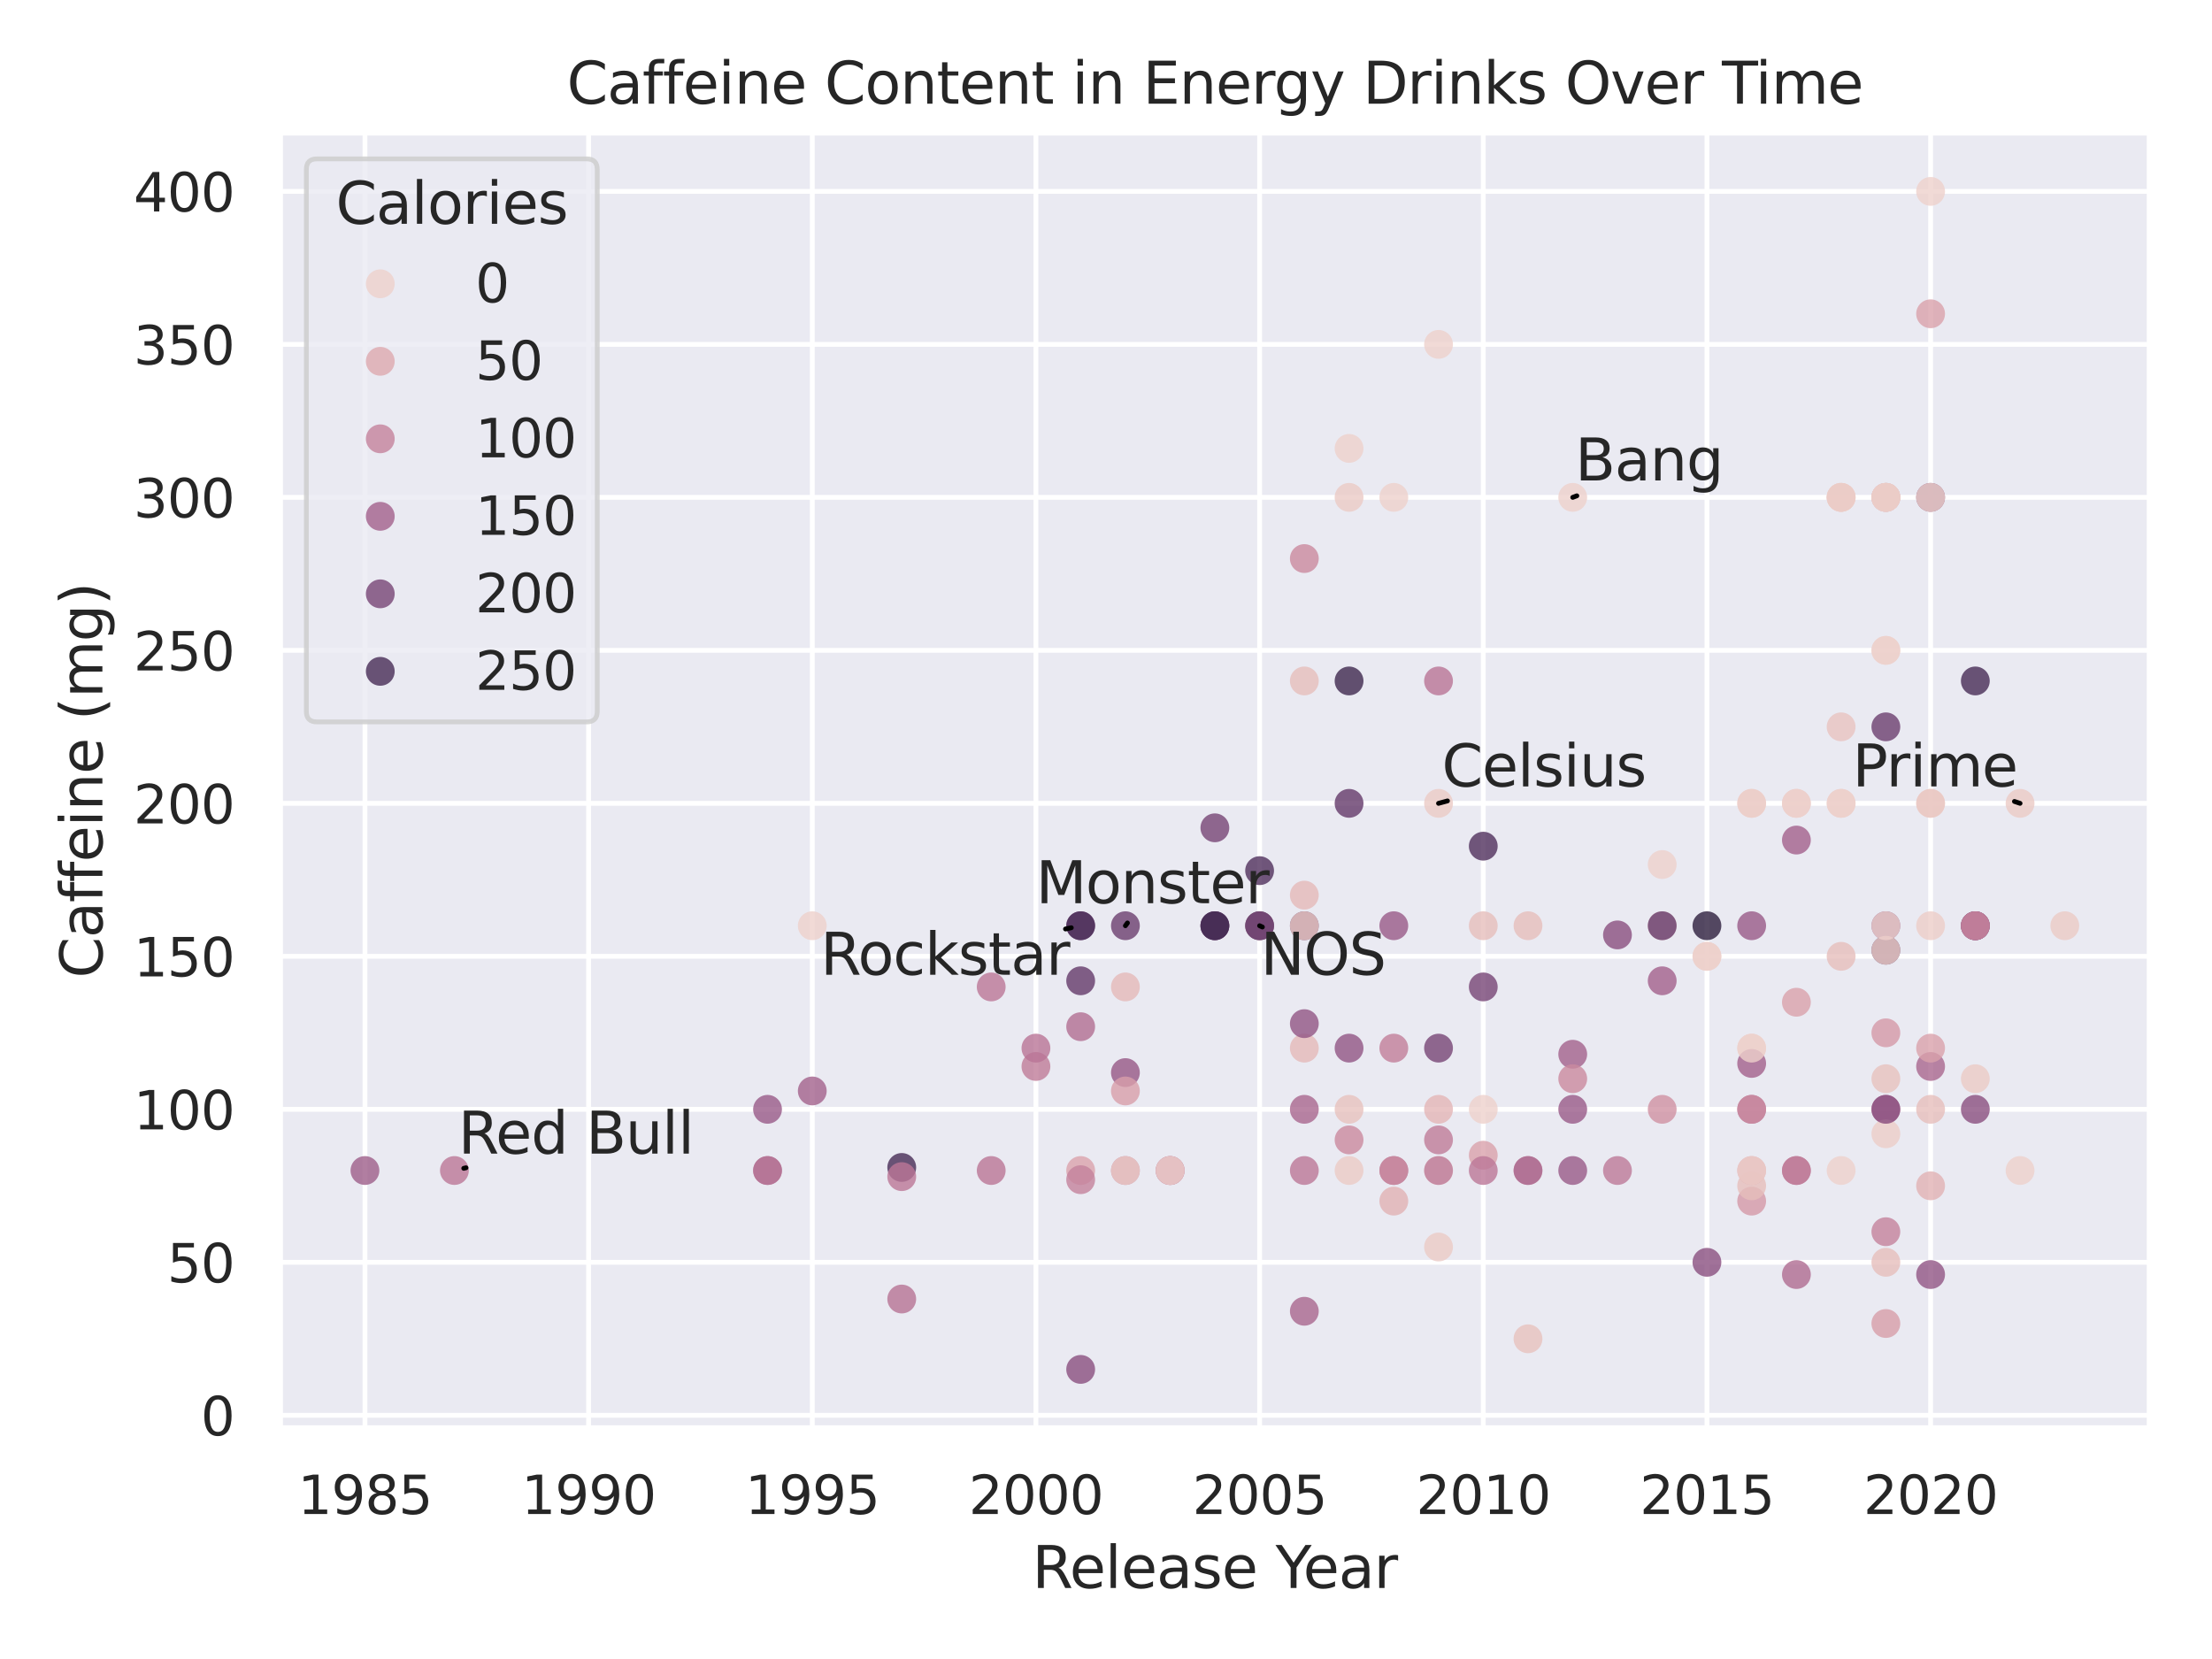 <?xml version="1.0" encoding="utf-8" standalone="no"?>
<!DOCTYPE svg PUBLIC "-//W3C//DTD SVG 1.1//EN"
  "http://www.w3.org/Graphics/SVG/1.1/DTD/svg11.dtd">
<svg xmlns:xlink="http://www.w3.org/1999/xlink" width="460.8pt" height="345.6pt" viewBox="0 0 460.8 345.6" xmlns="http://www.w3.org/2000/svg" version="1.1">
 <defs>
  <style type="text/css">*{stroke-linejoin: round; stroke-linecap: butt}</style>
 </defs>
 <g id="figure_1">
  <g id="patch_1">
   <path d="M 0 345.6 
L 460.8 345.6 
L 460.8 0 
L 0 0 
z
" style="fill: #ffffff"/>
  </g>
  <g id="axes_1">
   <g id="patch_2">
    <path d="M 58.32 297.54 
L 447.84 297.54 
L 447.84 27.6 
L 58.32 27.6 
z
" style="fill: #eaeaf2"/>
   </g>
   <g id="matplotlib.axis_1">
    <g id="xtick_1">
     <g id="line2d_1">
      <path d="M 76.025 297.54 
L 76.025 27.6 
" clip-path="url(#pbe5ab9f6a5)" style="fill: none; stroke: #ffffff; stroke-linecap: round"/>
     </g>
     <g id="text_1">
      <!-- 1985 -->
      <g style="fill: #262626" transform="translate(62.028 315.398) scale(0.11 -0.11)">
       <defs>
        <path id="DejaVuSans-31" d="M 794 531 
L 1825 531 
L 1825 4091 
L 703 3866 
L 703 4441 
L 1819 4666 
L 2450 4666 
L 2450 531 
L 3481 531 
L 3481 0 
L 794 0 
L 794 531 
z
" transform="scale(0.016)"/>
        <path id="DejaVuSans-39" d="M 703 97 
L 703 672 
Q 941 559 1184 500 
Q 1428 441 1663 441 
Q 2288 441 2617 861 
Q 2947 1281 2994 2138 
Q 2813 1869 2534 1725 
Q 2256 1581 1919 1581 
Q 1219 1581 811 2004 
Q 403 2428 403 3163 
Q 403 3881 828 4315 
Q 1253 4750 1959 4750 
Q 2769 4750 3195 4129 
Q 3622 3509 3622 2328 
Q 3622 1225 3098 567 
Q 2575 -91 1691 -91 
Q 1453 -91 1209 -44 
Q 966 3 703 97 
z
M 1959 2075 
Q 2384 2075 2632 2365 
Q 2881 2656 2881 3163 
Q 2881 3666 2632 3958 
Q 2384 4250 1959 4250 
Q 1534 4250 1286 3958 
Q 1038 3666 1038 3163 
Q 1038 2656 1286 2365 
Q 1534 2075 1959 2075 
z
" transform="scale(0.016)"/>
        <path id="DejaVuSans-38" d="M 2034 2216 
Q 1584 2216 1326 1975 
Q 1069 1734 1069 1313 
Q 1069 891 1326 650 
Q 1584 409 2034 409 
Q 2484 409 2743 651 
Q 3003 894 3003 1313 
Q 3003 1734 2745 1975 
Q 2488 2216 2034 2216 
z
M 1403 2484 
Q 997 2584 770 2862 
Q 544 3141 544 3541 
Q 544 4100 942 4425 
Q 1341 4750 2034 4750 
Q 2731 4750 3128 4425 
Q 3525 4100 3525 3541 
Q 3525 3141 3298 2862 
Q 3072 2584 2669 2484 
Q 3125 2378 3379 2068 
Q 3634 1759 3634 1313 
Q 3634 634 3220 271 
Q 2806 -91 2034 -91 
Q 1263 -91 848 271 
Q 434 634 434 1313 
Q 434 1759 690 2068 
Q 947 2378 1403 2484 
z
M 1172 3481 
Q 1172 3119 1398 2916 
Q 1625 2713 2034 2713 
Q 2441 2713 2670 2916 
Q 2900 3119 2900 3481 
Q 2900 3844 2670 4047 
Q 2441 4250 2034 4250 
Q 1625 4250 1398 4047 
Q 1172 3844 1172 3481 
z
" transform="scale(0.016)"/>
        <path id="DejaVuSans-35" d="M 691 4666 
L 3169 4666 
L 3169 4134 
L 1269 4134 
L 1269 2991 
Q 1406 3038 1543 3061 
Q 1681 3084 1819 3084 
Q 2600 3084 3056 2656 
Q 3513 2228 3513 1497 
Q 3513 744 3044 326 
Q 2575 -91 1722 -91 
Q 1428 -91 1123 -41 
Q 819 9 494 109 
L 494 744 
Q 775 591 1075 516 
Q 1375 441 1709 441 
Q 2250 441 2565 725 
Q 2881 1009 2881 1497 
Q 2881 1984 2565 2268 
Q 2250 2553 1709 2553 
Q 1456 2553 1204 2497 
Q 953 2441 691 2322 
L 691 4666 
z
" transform="scale(0.016)"/>
       </defs>
       <use xlink:href="#DejaVuSans-31"/>
       <use xlink:href="#DejaVuSans-39" x="63.623"/>
       <use xlink:href="#DejaVuSans-38" x="127.246"/>
       <use xlink:href="#DejaVuSans-35" x="190.869"/>
      </g>
     </g>
    </g>
    <g id="xtick_2">
     <g id="line2d_2">
      <path d="M 122.619 297.54 
L 122.619 27.6 
" clip-path="url(#pbe5ab9f6a5)" style="fill: none; stroke: #ffffff; stroke-linecap: round"/>
     </g>
     <g id="text_2">
      <!-- 1990 -->
      <g style="fill: #262626" transform="translate(108.621 315.398) scale(0.11 -0.11)">
       <defs>
        <path id="DejaVuSans-30" d="M 2034 4250 
Q 1547 4250 1301 3770 
Q 1056 3291 1056 2328 
Q 1056 1369 1301 889 
Q 1547 409 2034 409 
Q 2525 409 2770 889 
Q 3016 1369 3016 2328 
Q 3016 3291 2770 3770 
Q 2525 4250 2034 4250 
z
M 2034 4750 
Q 2819 4750 3233 4129 
Q 3647 3509 3647 2328 
Q 3647 1150 3233 529 
Q 2819 -91 2034 -91 
Q 1250 -91 836 529 
Q 422 1150 422 2328 
Q 422 3509 836 4129 
Q 1250 4750 2034 4750 
z
" transform="scale(0.016)"/>
       </defs>
       <use xlink:href="#DejaVuSans-31"/>
       <use xlink:href="#DejaVuSans-39" x="63.623"/>
       <use xlink:href="#DejaVuSans-39" x="127.246"/>
       <use xlink:href="#DejaVuSans-30" x="190.869"/>
      </g>
     </g>
    </g>
    <g id="xtick_3">
     <g id="line2d_3">
      <path d="M 169.212 297.54 
L 169.212 27.6 
" clip-path="url(#pbe5ab9f6a5)" style="fill: none; stroke: #ffffff; stroke-linecap: round"/>
     </g>
     <g id="text_3">
      <!-- 1995 -->
      <g style="fill: #262626" transform="translate(155.215 315.398) scale(0.11 -0.11)">
       <use xlink:href="#DejaVuSans-31"/>
       <use xlink:href="#DejaVuSans-39" x="63.623"/>
       <use xlink:href="#DejaVuSans-39" x="127.246"/>
       <use xlink:href="#DejaVuSans-35" x="190.869"/>
      </g>
     </g>
    </g>
    <g id="xtick_4">
     <g id="line2d_4">
      <path d="M 215.805 297.54 
L 215.805 27.6 
" clip-path="url(#pbe5ab9f6a5)" style="fill: none; stroke: #ffffff; stroke-linecap: round"/>
     </g>
     <g id="text_4">
      <!-- 2000 -->
      <g style="fill: #262626" transform="translate(201.808 315.398) scale(0.11 -0.11)">
       <defs>
        <path id="DejaVuSans-32" d="M 1228 531 
L 3431 531 
L 3431 0 
L 469 0 
L 469 531 
Q 828 903 1448 1529 
Q 2069 2156 2228 2338 
Q 2531 2678 2651 2914 
Q 2772 3150 2772 3378 
Q 2772 3750 2511 3984 
Q 2250 4219 1831 4219 
Q 1534 4219 1204 4116 
Q 875 4013 500 3803 
L 500 4441 
Q 881 4594 1212 4672 
Q 1544 4750 1819 4750 
Q 2544 4750 2975 4387 
Q 3406 4025 3406 3419 
Q 3406 3131 3298 2873 
Q 3191 2616 2906 2266 
Q 2828 2175 2409 1742 
Q 1991 1309 1228 531 
z
" transform="scale(0.016)"/>
       </defs>
       <use xlink:href="#DejaVuSans-32"/>
       <use xlink:href="#DejaVuSans-30" x="63.623"/>
       <use xlink:href="#DejaVuSans-30" x="127.246"/>
       <use xlink:href="#DejaVuSans-30" x="190.869"/>
      </g>
     </g>
    </g>
    <g id="xtick_5">
     <g id="line2d_5">
      <path d="M 262.399 297.54 
L 262.399 27.6 
" clip-path="url(#pbe5ab9f6a5)" style="fill: none; stroke: #ffffff; stroke-linecap: round"/>
     </g>
     <g id="text_5">
      <!-- 2005 -->
      <g style="fill: #262626" transform="translate(248.401 315.398) scale(0.11 -0.11)">
       <use xlink:href="#DejaVuSans-32"/>
       <use xlink:href="#DejaVuSans-30" x="63.623"/>
       <use xlink:href="#DejaVuSans-30" x="127.246"/>
       <use xlink:href="#DejaVuSans-35" x="190.869"/>
      </g>
     </g>
    </g>
    <g id="xtick_6">
     <g id="line2d_6">
      <path d="M 308.992 297.54 
L 308.992 27.6 
" clip-path="url(#pbe5ab9f6a5)" style="fill: none; stroke: #ffffff; stroke-linecap: round"/>
     </g>
     <g id="text_6">
      <!-- 2010 -->
      <g style="fill: #262626" transform="translate(294.994 315.398) scale(0.11 -0.11)">
       <use xlink:href="#DejaVuSans-32"/>
       <use xlink:href="#DejaVuSans-30" x="63.623"/>
       <use xlink:href="#DejaVuSans-31" x="127.246"/>
       <use xlink:href="#DejaVuSans-30" x="190.869"/>
      </g>
     </g>
    </g>
    <g id="xtick_7">
     <g id="line2d_7">
      <path d="M 355.585 297.54 
L 355.585 27.6 
" clip-path="url(#pbe5ab9f6a5)" style="fill: none; stroke: #ffffff; stroke-linecap: round"/>
     </g>
     <g id="text_7">
      <!-- 2015 -->
      <g style="fill: #262626" transform="translate(341.588 315.398) scale(0.11 -0.11)">
       <use xlink:href="#DejaVuSans-32"/>
       <use xlink:href="#DejaVuSans-30" x="63.623"/>
       <use xlink:href="#DejaVuSans-31" x="127.246"/>
       <use xlink:href="#DejaVuSans-35" x="190.869"/>
      </g>
     </g>
    </g>
    <g id="xtick_8">
     <g id="line2d_8">
      <path d="M 402.179 297.54 
L 402.179 27.6 
" clip-path="url(#pbe5ab9f6a5)" style="fill: none; stroke: #ffffff; stroke-linecap: round"/>
     </g>
     <g id="text_8">
      <!-- 2020 -->
      <g style="fill: #262626" transform="translate(388.181 315.398) scale(0.11 -0.11)">
       <use xlink:href="#DejaVuSans-32"/>
       <use xlink:href="#DejaVuSans-30" x="63.623"/>
       <use xlink:href="#DejaVuSans-32" x="127.246"/>
       <use xlink:href="#DejaVuSans-30" x="190.869"/>
      </g>
     </g>
    </g>
    <g id="text_9">
     <!-- Release Year -->
     <g style="fill: #262626" transform="translate(215.024 330.804) scale(0.12 -0.12)">
      <defs>
       <path id="DejaVuSans-52" d="M 2841 2188 
Q 3044 2119 3236 1894 
Q 3428 1669 3622 1275 
L 4263 0 
L 3584 0 
L 2988 1197 
Q 2756 1666 2539 1819 
Q 2322 1972 1947 1972 
L 1259 1972 
L 1259 0 
L 628 0 
L 628 4666 
L 2053 4666 
Q 2853 4666 3247 4331 
Q 3641 3997 3641 3322 
Q 3641 2881 3436 2590 
Q 3231 2300 2841 2188 
z
M 1259 4147 
L 1259 2491 
L 2053 2491 
Q 2509 2491 2742 2702 
Q 2975 2913 2975 3322 
Q 2975 3731 2742 3939 
Q 2509 4147 2053 4147 
L 1259 4147 
z
" transform="scale(0.016)"/>
       <path id="DejaVuSans-65" d="M 3597 1894 
L 3597 1613 
L 953 1613 
Q 991 1019 1311 708 
Q 1631 397 2203 397 
Q 2534 397 2845 478 
Q 3156 559 3463 722 
L 3463 178 
Q 3153 47 2828 -22 
Q 2503 -91 2169 -91 
Q 1331 -91 842 396 
Q 353 884 353 1716 
Q 353 2575 817 3079 
Q 1281 3584 2069 3584 
Q 2775 3584 3186 3129 
Q 3597 2675 3597 1894 
z
M 3022 2063 
Q 3016 2534 2758 2815 
Q 2500 3097 2075 3097 
Q 1594 3097 1305 2825 
Q 1016 2553 972 2059 
L 3022 2063 
z
" transform="scale(0.016)"/>
       <path id="DejaVuSans-6c" d="M 603 4863 
L 1178 4863 
L 1178 0 
L 603 0 
L 603 4863 
z
" transform="scale(0.016)"/>
       <path id="DejaVuSans-61" d="M 2194 1759 
Q 1497 1759 1228 1600 
Q 959 1441 959 1056 
Q 959 750 1161 570 
Q 1363 391 1709 391 
Q 2188 391 2477 730 
Q 2766 1069 2766 1631 
L 2766 1759 
L 2194 1759 
z
M 3341 1997 
L 3341 0 
L 2766 0 
L 2766 531 
Q 2569 213 2275 61 
Q 1981 -91 1556 -91 
Q 1019 -91 701 211 
Q 384 513 384 1019 
Q 384 1609 779 1909 
Q 1175 2209 1959 2209 
L 2766 2209 
L 2766 2266 
Q 2766 2663 2505 2880 
Q 2244 3097 1772 3097 
Q 1472 3097 1187 3025 
Q 903 2953 641 2809 
L 641 3341 
Q 956 3463 1253 3523 
Q 1550 3584 1831 3584 
Q 2591 3584 2966 3190 
Q 3341 2797 3341 1997 
z
" transform="scale(0.016)"/>
       <path id="DejaVuSans-73" d="M 2834 3397 
L 2834 2853 
Q 2591 2978 2328 3040 
Q 2066 3103 1784 3103 
Q 1356 3103 1142 2972 
Q 928 2841 928 2578 
Q 928 2378 1081 2264 
Q 1234 2150 1697 2047 
L 1894 2003 
Q 2506 1872 2764 1633 
Q 3022 1394 3022 966 
Q 3022 478 2636 193 
Q 2250 -91 1575 -91 
Q 1294 -91 989 -36 
Q 684 19 347 128 
L 347 722 
Q 666 556 975 473 
Q 1284 391 1588 391 
Q 1994 391 2212 530 
Q 2431 669 2431 922 
Q 2431 1156 2273 1281 
Q 2116 1406 1581 1522 
L 1381 1569 
Q 847 1681 609 1914 
Q 372 2147 372 2553 
Q 372 3047 722 3315 
Q 1072 3584 1716 3584 
Q 2034 3584 2315 3537 
Q 2597 3491 2834 3397 
z
" transform="scale(0.016)"/>
       <path id="DejaVuSans-20" transform="scale(0.016)"/>
       <path id="DejaVuSans-59" d="M -13 4666 
L 666 4666 
L 1959 2747 
L 3244 4666 
L 3922 4666 
L 2272 2222 
L 2272 0 
L 1638 0 
L 1638 2222 
L -13 4666 
z
" transform="scale(0.016)"/>
       <path id="DejaVuSans-72" d="M 2631 2963 
Q 2534 3019 2420 3045 
Q 2306 3072 2169 3072 
Q 1681 3072 1420 2755 
Q 1159 2438 1159 1844 
L 1159 0 
L 581 0 
L 581 3500 
L 1159 3500 
L 1159 2956 
Q 1341 3275 1631 3429 
Q 1922 3584 2338 3584 
Q 2397 3584 2469 3576 
Q 2541 3569 2628 3553 
L 2631 2963 
z
" transform="scale(0.016)"/>
      </defs>
      <use xlink:href="#DejaVuSans-52"/>
      <use xlink:href="#DejaVuSans-65" x="64.982"/>
      <use xlink:href="#DejaVuSans-6c" x="126.506"/>
      <use xlink:href="#DejaVuSans-65" x="154.289"/>
      <use xlink:href="#DejaVuSans-61" x="215.812"/>
      <use xlink:href="#DejaVuSans-73" x="277.092"/>
      <use xlink:href="#DejaVuSans-65" x="329.191"/>
      <use xlink:href="#DejaVuSans-20" x="390.715"/>
      <use xlink:href="#DejaVuSans-59" x="422.502"/>
      <use xlink:href="#DejaVuSans-65" x="470.336"/>
      <use xlink:href="#DejaVuSans-61" x="531.859"/>
      <use xlink:href="#DejaVuSans-72" x="593.139"/>
     </g>
    </g>
   </g>
   <g id="matplotlib.axis_2">
    <g id="ytick_1">
     <g id="line2d_9">
      <path d="M 58.32 294.831 
L 447.84 294.831 
" clip-path="url(#pbe5ab9f6a5)" style="fill: none; stroke: #ffffff; stroke-linecap: round"/>
     </g>
     <g id="text_10">
      <!-- 0 -->
      <g style="fill: #262626" transform="translate(41.821 299.01) scale(0.11 -0.11)">
       <use xlink:href="#DejaVuSans-30"/>
      </g>
     </g>
    </g>
    <g id="ytick_2">
     <g id="line2d_10">
      <path d="M 58.32 262.961 
L 447.84 262.961 
" clip-path="url(#pbe5ab9f6a5)" style="fill: none; stroke: #ffffff; stroke-linecap: round"/>
     </g>
     <g id="text_11">
      <!-- 50 -->
      <g style="fill: #262626" transform="translate(34.822 267.14) scale(0.11 -0.11)">
       <use xlink:href="#DejaVuSans-35"/>
       <use xlink:href="#DejaVuSans-30" x="63.623"/>
      </g>
     </g>
    </g>
    <g id="ytick_3">
     <g id="line2d_11">
      <path d="M 58.32 231.091 
L 447.84 231.091 
" clip-path="url(#pbe5ab9f6a5)" style="fill: none; stroke: #ffffff; stroke-linecap: round"/>
     </g>
     <g id="text_12">
      <!-- 100 -->
      <g style="fill: #262626" transform="translate(27.824 235.27) scale(0.11 -0.11)">
       <use xlink:href="#DejaVuSans-31"/>
       <use xlink:href="#DejaVuSans-30" x="63.623"/>
       <use xlink:href="#DejaVuSans-30" x="127.246"/>
      </g>
     </g>
    </g>
    <g id="ytick_4">
     <g id="line2d_12">
      <path d="M 58.32 199.221 
L 447.84 199.221 
" clip-path="url(#pbe5ab9f6a5)" style="fill: none; stroke: #ffffff; stroke-linecap: round"/>
     </g>
     <g id="text_13">
      <!-- 150 -->
      <g style="fill: #262626" transform="translate(27.824 203.4) scale(0.11 -0.11)">
       <use xlink:href="#DejaVuSans-31"/>
       <use xlink:href="#DejaVuSans-35" x="63.623"/>
       <use xlink:href="#DejaVuSans-30" x="127.246"/>
      </g>
     </g>
    </g>
    <g id="ytick_5">
     <g id="line2d_13">
      <path d="M 58.32 167.351 
L 447.84 167.351 
" clip-path="url(#pbe5ab9f6a5)" style="fill: none; stroke: #ffffff; stroke-linecap: round"/>
     </g>
     <g id="text_14">
      <!-- 200 -->
      <g style="fill: #262626" transform="translate(27.824 171.53) scale(0.11 -0.11)">
       <use xlink:href="#DejaVuSans-32"/>
       <use xlink:href="#DejaVuSans-30" x="63.623"/>
       <use xlink:href="#DejaVuSans-30" x="127.246"/>
      </g>
     </g>
    </g>
    <g id="ytick_6">
     <g id="line2d_14">
      <path d="M 58.32 135.48 
L 447.84 135.48 
" clip-path="url(#pbe5ab9f6a5)" style="fill: none; stroke: #ffffff; stroke-linecap: round"/>
     </g>
     <g id="text_15">
      <!-- 250 -->
      <g style="fill: #262626" transform="translate(27.824 139.66) scale(0.11 -0.11)">
       <use xlink:href="#DejaVuSans-32"/>
       <use xlink:href="#DejaVuSans-35" x="63.623"/>
       <use xlink:href="#DejaVuSans-30" x="127.246"/>
      </g>
     </g>
    </g>
    <g id="ytick_7">
     <g id="line2d_15">
      <path d="M 58.32 103.61 
L 447.84 103.61 
" clip-path="url(#pbe5ab9f6a5)" style="fill: none; stroke: #ffffff; stroke-linecap: round"/>
     </g>
     <g id="text_16">
      <!-- 300 -->
      <g style="fill: #262626" transform="translate(27.824 107.789) scale(0.11 -0.11)">
       <defs>
        <path id="DejaVuSans-33" d="M 2597 2516 
Q 3050 2419 3304 2112 
Q 3559 1806 3559 1356 
Q 3559 666 3084 287 
Q 2609 -91 1734 -91 
Q 1441 -91 1130 -33 
Q 819 25 488 141 
L 488 750 
Q 750 597 1062 519 
Q 1375 441 1716 441 
Q 2309 441 2620 675 
Q 2931 909 2931 1356 
Q 2931 1769 2642 2001 
Q 2353 2234 1838 2234 
L 1294 2234 
L 1294 2753 
L 1863 2753 
Q 2328 2753 2575 2939 
Q 2822 3125 2822 3475 
Q 2822 3834 2567 4026 
Q 2313 4219 1838 4219 
Q 1578 4219 1281 4162 
Q 984 4106 628 3988 
L 628 4550 
Q 988 4650 1302 4700 
Q 1616 4750 1894 4750 
Q 2613 4750 3031 4423 
Q 3450 4097 3450 3541 
Q 3450 3153 3228 2886 
Q 3006 2619 2597 2516 
z
" transform="scale(0.016)"/>
       </defs>
       <use xlink:href="#DejaVuSans-33"/>
       <use xlink:href="#DejaVuSans-30" x="63.623"/>
       <use xlink:href="#DejaVuSans-30" x="127.246"/>
      </g>
     </g>
    </g>
    <g id="ytick_8">
     <g id="line2d_16">
      <path d="M 58.32 71.74 
L 447.84 71.74 
" clip-path="url(#pbe5ab9f6a5)" style="fill: none; stroke: #ffffff; stroke-linecap: round"/>
     </g>
     <g id="text_17">
      <!-- 350 -->
      <g style="fill: #262626" transform="translate(27.824 75.919) scale(0.11 -0.11)">
       <use xlink:href="#DejaVuSans-33"/>
       <use xlink:href="#DejaVuSans-35" x="63.623"/>
       <use xlink:href="#DejaVuSans-30" x="127.246"/>
      </g>
     </g>
    </g>
    <g id="ytick_9">
     <g id="line2d_17">
      <path d="M 58.32 39.87 
L 447.84 39.87 
" clip-path="url(#pbe5ab9f6a5)" style="fill: none; stroke: #ffffff; stroke-linecap: round"/>
     </g>
     <g id="text_18">
      <!-- 400 -->
      <g style="fill: #262626" transform="translate(27.824 44.049) scale(0.11 -0.11)">
       <defs>
        <path id="DejaVuSans-34" d="M 2419 4116 
L 825 1625 
L 2419 1625 
L 2419 4116 
z
M 2253 4666 
L 3047 4666 
L 3047 1625 
L 3713 1625 
L 3713 1100 
L 3047 1100 
L 3047 0 
L 2419 0 
L 2419 1100 
L 313 1100 
L 313 1709 
L 2253 4666 
z
" transform="scale(0.016)"/>
       </defs>
       <use xlink:href="#DejaVuSans-34"/>
       <use xlink:href="#DejaVuSans-30" x="63.623"/>
       <use xlink:href="#DejaVuSans-30" x="127.246"/>
      </g>
     </g>
    </g>
    <g id="text_19">
     <!-- Caffeine (mg) -->
     <g style="fill: #262626" transform="translate(21.328 203.756) rotate(-90) scale(0.12 -0.12)">
      <defs>
       <path id="DejaVuSans-43" d="M 4122 4306 
L 4122 3641 
Q 3803 3938 3442 4084 
Q 3081 4231 2675 4231 
Q 1875 4231 1450 3742 
Q 1025 3253 1025 2328 
Q 1025 1406 1450 917 
Q 1875 428 2675 428 
Q 3081 428 3442 575 
Q 3803 722 4122 1019 
L 4122 359 
Q 3791 134 3420 21 
Q 3050 -91 2638 -91 
Q 1578 -91 968 557 
Q 359 1206 359 2328 
Q 359 3453 968 4101 
Q 1578 4750 2638 4750 
Q 3056 4750 3426 4639 
Q 3797 4528 4122 4306 
z
" transform="scale(0.016)"/>
       <path id="DejaVuSans-66" d="M 2375 4863 
L 2375 4384 
L 1825 4384 
Q 1516 4384 1395 4259 
Q 1275 4134 1275 3809 
L 1275 3500 
L 2222 3500 
L 2222 3053 
L 1275 3053 
L 1275 0 
L 697 0 
L 697 3053 
L 147 3053 
L 147 3500 
L 697 3500 
L 697 3744 
Q 697 4328 969 4595 
Q 1241 4863 1831 4863 
L 2375 4863 
z
" transform="scale(0.016)"/>
       <path id="DejaVuSans-69" d="M 603 3500 
L 1178 3500 
L 1178 0 
L 603 0 
L 603 3500 
z
M 603 4863 
L 1178 4863 
L 1178 4134 
L 603 4134 
L 603 4863 
z
" transform="scale(0.016)"/>
       <path id="DejaVuSans-6e" d="M 3513 2113 
L 3513 0 
L 2938 0 
L 2938 2094 
Q 2938 2591 2744 2837 
Q 2550 3084 2163 3084 
Q 1697 3084 1428 2787 
Q 1159 2491 1159 1978 
L 1159 0 
L 581 0 
L 581 3500 
L 1159 3500 
L 1159 2956 
Q 1366 3272 1645 3428 
Q 1925 3584 2291 3584 
Q 2894 3584 3203 3211 
Q 3513 2838 3513 2113 
z
" transform="scale(0.016)"/>
       <path id="DejaVuSans-28" d="M 1984 4856 
Q 1566 4138 1362 3434 
Q 1159 2731 1159 2009 
Q 1159 1288 1364 580 
Q 1569 -128 1984 -844 
L 1484 -844 
Q 1016 -109 783 600 
Q 550 1309 550 2009 
Q 550 2706 781 3412 
Q 1013 4119 1484 4856 
L 1984 4856 
z
" transform="scale(0.016)"/>
       <path id="DejaVuSans-6d" d="M 3328 2828 
Q 3544 3216 3844 3400 
Q 4144 3584 4550 3584 
Q 5097 3584 5394 3201 
Q 5691 2819 5691 2113 
L 5691 0 
L 5113 0 
L 5113 2094 
Q 5113 2597 4934 2840 
Q 4756 3084 4391 3084 
Q 3944 3084 3684 2787 
Q 3425 2491 3425 1978 
L 3425 0 
L 2847 0 
L 2847 2094 
Q 2847 2600 2669 2842 
Q 2491 3084 2119 3084 
Q 1678 3084 1418 2786 
Q 1159 2488 1159 1978 
L 1159 0 
L 581 0 
L 581 3500 
L 1159 3500 
L 1159 2956 
Q 1356 3278 1631 3431 
Q 1906 3584 2284 3584 
Q 2666 3584 2933 3390 
Q 3200 3197 3328 2828 
z
" transform="scale(0.016)"/>
       <path id="DejaVuSans-67" d="M 2906 1791 
Q 2906 2416 2648 2759 
Q 2391 3103 1925 3103 
Q 1463 3103 1205 2759 
Q 947 2416 947 1791 
Q 947 1169 1205 825 
Q 1463 481 1925 481 
Q 2391 481 2648 825 
Q 2906 1169 2906 1791 
z
M 3481 434 
Q 3481 -459 3084 -895 
Q 2688 -1331 1869 -1331 
Q 1566 -1331 1297 -1286 
Q 1028 -1241 775 -1147 
L 775 -588 
Q 1028 -725 1275 -790 
Q 1522 -856 1778 -856 
Q 2344 -856 2625 -561 
Q 2906 -266 2906 331 
L 2906 616 
Q 2728 306 2450 153 
Q 2172 0 1784 0 
Q 1141 0 747 490 
Q 353 981 353 1791 
Q 353 2603 747 3093 
Q 1141 3584 1784 3584 
Q 2172 3584 2450 3431 
Q 2728 3278 2906 2969 
L 2906 3500 
L 3481 3500 
L 3481 434 
z
" transform="scale(0.016)"/>
       <path id="DejaVuSans-29" d="M 513 4856 
L 1013 4856 
Q 1481 4119 1714 3412 
Q 1947 2706 1947 2009 
Q 1947 1309 1714 600 
Q 1481 -109 1013 -844 
L 513 -844 
Q 928 -128 1133 580 
Q 1338 1288 1338 2009 
Q 1338 2731 1133 3434 
Q 928 4138 513 4856 
z
" transform="scale(0.016)"/>
      </defs>
      <use xlink:href="#DejaVuSans-43"/>
      <use xlink:href="#DejaVuSans-61" x="69.824"/>
      <use xlink:href="#DejaVuSans-66" x="131.104"/>
      <use xlink:href="#DejaVuSans-66" x="166.309"/>
      <use xlink:href="#DejaVuSans-65" x="201.514"/>
      <use xlink:href="#DejaVuSans-69" x="263.037"/>
      <use xlink:href="#DejaVuSans-6e" x="290.82"/>
      <use xlink:href="#DejaVuSans-65" x="354.199"/>
      <use xlink:href="#DejaVuSans-20" x="415.723"/>
      <use xlink:href="#DejaVuSans-28" x="447.51"/>
      <use xlink:href="#DejaVuSans-6d" x="486.523"/>
      <use xlink:href="#DejaVuSans-67" x="583.936"/>
      <use xlink:href="#DejaVuSans-29" x="647.412"/>
     </g>
    </g>
   </g>
   <g id="PathCollection_1">
    <defs>
     <path id="C0_0_6eb757696c" d="M 0 3 
C 0.796 3 1.559 2.684 2.121 2.121 
C 2.684 1.559 3 0.796 3 -0 
C 3 -0.796 2.684 -1.559 2.121 -2.121 
C 1.559 -2.684 0.796 -3 0 -3 
C -0.796 -3 -1.559 -2.684 -2.121 -2.121 
C -2.684 -1.559 -3 -0.796 -3 0 
C -3 0.796 -2.684 1.559 -2.121 2.121 
C -1.559 2.684 -0.796 3 0 3 
z
"/>
    </defs>
    <g clip-path="url(#pbe5ab9f6a5)">
     <use xlink:href="#C0_0_6eb757696c" x="290.355" y="243.839" style="fill: #b47194; fill-opacity: 0.8"/>
    </g>
    <g clip-path="url(#pbe5ab9f6a5)">
     <use xlink:href="#C0_0_6eb757696c" x="374.223" y="167.351" style="fill: #e9c6c2; fill-opacity: 0.8"/>
    </g>
    <g clip-path="url(#pbe5ab9f6a5)">
     <use xlink:href="#C0_0_6eb757696c" x="364.904" y="250.213" style="fill: #d499a7; fill-opacity: 0.8"/>
    </g>
    <g clip-path="url(#pbe5ab9f6a5)">
     <use xlink:href="#C0_0_6eb757696c" x="364.904" y="218.343" style="fill: #edd1cb; fill-opacity: 0.8"/>
    </g>
    <g clip-path="url(#pbe5ab9f6a5)">
     <use xlink:href="#C0_0_6eb757696c" x="383.541" y="167.351" style="fill: #ebcac5; fill-opacity: 0.8"/>
    </g>
    <g clip-path="url(#pbe5ab9f6a5)">
     <use xlink:href="#C0_0_6eb757696c" x="364.904" y="247.026" style="fill: #e6bebc; fill-opacity: 0.8"/>
    </g>
    <g clip-path="url(#pbe5ab9f6a5)">
     <use xlink:href="#C0_0_6eb757696c" x="364.904" y="167.351" style="fill: #edd1cb; fill-opacity: 0.8"/>
    </g>
    <g clip-path="url(#pbe5ab9f6a5)">
     <use xlink:href="#C0_0_6eb757696c" x="225.124" y="285.27" style="fill: #894f80; fill-opacity: 0.8"/>
    </g>
    <g clip-path="url(#pbe5ab9f6a5)">
     <use xlink:href="#C0_0_6eb757696c" x="225.124" y="213.881" style="fill: #b16e92; fill-opacity: 0.8"/>
    </g>
    <g clip-path="url(#pbe5ab9f6a5)">
     <use xlink:href="#C0_0_6eb757696c" x="299.673" y="259.774" style="fill: #ebcac5; fill-opacity: 0.8"/>
    </g>
    <g clip-path="url(#pbe5ab9f6a5)">
     <use xlink:href="#C0_0_6eb757696c" x="411.497" y="224.717" style="fill: #ebcac5; fill-opacity: 0.8"/>
    </g>
    <g clip-path="url(#pbe5ab9f6a5)">
     <use xlink:href="#C0_0_6eb757696c" x="327.629" y="103.61" style="fill: #edd1cb; fill-opacity: 0.8"/>
    </g>
    <g clip-path="url(#pbe5ab9f6a5)">
     <use xlink:href="#C0_0_6eb757696c" x="392.86" y="103.61" style="fill: #b16e92; fill-opacity: 0.8"/>
    </g>
    <g clip-path="url(#pbe5ab9f6a5)">
     <use xlink:href="#C0_0_6eb757696c" x="392.86" y="135.48" style="fill: #edd1cb; fill-opacity: 0.8"/>
    </g>
    <g clip-path="url(#pbe5ab9f6a5)">
     <use xlink:href="#C0_0_6eb757696c" x="383.541" y="103.61" style="fill: #edd1cb; fill-opacity: 0.8"/>
    </g>
    <g clip-path="url(#pbe5ab9f6a5)">
     <use xlink:href="#C0_0_6eb757696c" x="346.267" y="192.847" style="fill: #e9c6c2; fill-opacity: 0.8"/>
    </g>
    <g clip-path="url(#pbe5ab9f6a5)">
     <use xlink:href="#C0_0_6eb757696c" x="262.399" y="181.373" style="fill: #50305d; fill-opacity: 0.8"/>
    </g>
    <g clip-path="url(#pbe5ab9f6a5)">
     <use xlink:href="#C0_0_6eb757696c" x="374.223" y="243.839" style="fill: #bf7c99; fill-opacity: 0.8"/>
    </g>
    <g clip-path="url(#pbe5ab9f6a5)">
     <use xlink:href="#C0_0_6eb757696c" x="271.717" y="218.343" style="fill: #e4b9b9; fill-opacity: 0.8"/>
    </g>
    <g clip-path="url(#pbe5ab9f6a5)">
     <use xlink:href="#C0_0_6eb757696c" x="187.849" y="270.61" style="fill: #b67395; fill-opacity: 0.8"/>
    </g>
    <g clip-path="url(#pbe5ab9f6a5)">
     <use xlink:href="#C0_0_6eb757696c" x="290.355" y="243.839" style="fill: #ca899f; fill-opacity: 0.8"/>
    </g>
    <g clip-path="url(#pbe5ab9f6a5)">
     <use xlink:href="#C0_0_6eb757696c" x="411.497" y="231.091" style="fill: #894f80; fill-opacity: 0.8"/>
    </g>
    <g clip-path="url(#pbe5ab9f6a5)">
     <use xlink:href="#C0_0_6eb757696c" x="299.673" y="243.839" style="fill: #edd1cb; fill-opacity: 0.8"/>
    </g>
    <g clip-path="url(#pbe5ab9f6a5)">
     <use xlink:href="#C0_0_6eb757696c" x="159.893" y="243.839" style="fill: #b57294; fill-opacity: 0.8"/>
    </g>
    <g clip-path="url(#pbe5ab9f6a5)">
     <use xlink:href="#C0_0_6eb757696c" x="225.124" y="243.839" style="fill: #daa2ac; fill-opacity: 0.8"/>
    </g>
    <g clip-path="url(#pbe5ab9f6a5)">
     <use xlink:href="#C0_0_6eb757696c" x="402.179" y="65.366" style="fill: #d9a1ab; fill-opacity: 0.8"/>
    </g>
    <g clip-path="url(#pbe5ab9f6a5)">
     <use xlink:href="#C0_0_6eb757696c" x="392.86" y="103.61" style="fill: #edd1cb; fill-opacity: 0.8"/>
    </g>
    <g clip-path="url(#pbe5ab9f6a5)">
     <use xlink:href="#C0_0_6eb757696c" x="234.443" y="223.442" style="fill: #965886; fill-opacity: 0.8"/>
    </g>
    <g clip-path="url(#pbe5ab9f6a5)">
     <use xlink:href="#C0_0_6eb757696c" x="383.541" y="167.351" style="fill: #edd1cb; fill-opacity: 0.8"/>
    </g>
    <g clip-path="url(#pbe5ab9f6a5)">
     <use xlink:href="#C0_0_6eb757696c" x="402.179" y="167.351" style="fill: #edd1cb; fill-opacity: 0.8"/>
    </g>
    <g clip-path="url(#pbe5ab9f6a5)">
     <use xlink:href="#C0_0_6eb757696c" x="383.541" y="103.61" style="fill: #edd1cb; fill-opacity: 0.8"/>
    </g>
    <g clip-path="url(#pbe5ab9f6a5)">
     <use xlink:href="#C0_0_6eb757696c" x="234.443" y="227.266" style="fill: #d89faa; fill-opacity: 0.8"/>
    </g>
    <g clip-path="url(#pbe5ab9f6a5)">
     <use xlink:href="#C0_0_6eb757696c" x="299.673" y="167.351" style="fill: #ebcac5; fill-opacity: 0.8"/>
    </g>
    <g clip-path="url(#pbe5ab9f6a5)">
     <use xlink:href="#C0_0_6eb757696c" x="308.992" y="240.652" style="fill: #d9a1ab; fill-opacity: 0.8"/>
    </g>
    <g clip-path="url(#pbe5ab9f6a5)">
     <use xlink:href="#C0_0_6eb757696c" x="159.893" y="231.091" style="fill: #995a88; fill-opacity: 0.8"/>
    </g>
    <g clip-path="url(#pbe5ab9f6a5)">
     <use xlink:href="#C0_0_6eb757696c" x="271.717" y="273.159" style="fill: #a9678f; fill-opacity: 0.8"/>
    </g>
    <g clip-path="url(#pbe5ab9f6a5)">
     <use xlink:href="#C0_0_6eb757696c" x="402.179" y="222.167" style="fill: #a9678f; fill-opacity: 0.8"/>
    </g>
    <g clip-path="url(#pbe5ab9f6a5)">
     <use xlink:href="#C0_0_6eb757696c" x="271.717" y="116.358" style="fill: #ca899f; fill-opacity: 0.8"/>
    </g>
    <g clip-path="url(#pbe5ab9f6a5)">
     <use xlink:href="#C0_0_6eb757696c" x="290.355" y="250.213" style="fill: #e1b1b4; fill-opacity: 0.8"/>
    </g>
    <g clip-path="url(#pbe5ab9f6a5)">
     <use xlink:href="#C0_0_6eb757696c" x="281.036" y="243.839" style="fill: #ebcac5; fill-opacity: 0.8"/>
    </g>
    <g clip-path="url(#pbe5ab9f6a5)">
     <use xlink:href="#C0_0_6eb757696c" x="253.08" y="172.45" style="fill: #774576; fill-opacity: 0.8"/>
    </g>
    <g clip-path="url(#pbe5ab9f6a5)">
     <use xlink:href="#C0_0_6eb757696c" x="215.805" y="222.167" style="fill: #bf7c99; fill-opacity: 0.8"/>
    </g>
    <g clip-path="url(#pbe5ab9f6a5)">
     <use xlink:href="#C0_0_6eb757696c" x="281.036" y="218.343" style="fill: #915584; fill-opacity: 0.8"/>
    </g>
    <g clip-path="url(#pbe5ab9f6a5)">
     <use xlink:href="#C0_0_6eb757696c" x="327.629" y="243.839" style="fill: #995a88; fill-opacity: 0.8"/>
    </g>
    <g clip-path="url(#pbe5ab9f6a5)">
     <use xlink:href="#C0_0_6eb757696c" x="392.86" y="224.717" style="fill: #e7c1be; fill-opacity: 0.8"/>
    </g>
    <g clip-path="url(#pbe5ab9f6a5)">
     <use xlink:href="#C0_0_6eb757696c" x="346.267" y="231.091" style="fill: #cf91a3; fill-opacity: 0.8"/>
    </g>
    <g clip-path="url(#pbe5ab9f6a5)">
     <use xlink:href="#C0_0_6eb757696c" x="327.629" y="219.618" style="fill: #a3628c; fill-opacity: 0.8"/>
    </g>
    <g clip-path="url(#pbe5ab9f6a5)">
     <use xlink:href="#C0_0_6eb757696c" x="253.08" y="192.847" style="fill: #643a6b; fill-opacity: 0.8"/>
    </g>
    <g clip-path="url(#pbe5ab9f6a5)">
     <use xlink:href="#C0_0_6eb757696c" x="402.179" y="247.026" style="fill: #e1b1b4; fill-opacity: 0.8"/>
    </g>
    <g clip-path="url(#pbe5ab9f6a5)">
     <use xlink:href="#C0_0_6eb757696c" x="392.86" y="103.61" style="fill: #edd1cb; fill-opacity: 0.8"/>
    </g>
    <g clip-path="url(#pbe5ab9f6a5)">
     <use xlink:href="#C0_0_6eb757696c" x="364.904" y="167.351" style="fill: #eccdc8; fill-opacity: 0.8"/>
    </g>
    <g clip-path="url(#pbe5ab9f6a5)">
     <use xlink:href="#C0_0_6eb757696c" x="225.124" y="192.847" style="fill: #774576; fill-opacity: 0.8"/>
    </g>
    <g clip-path="url(#pbe5ab9f6a5)">
     <use xlink:href="#C0_0_6eb757696c" x="402.179" y="103.61" style="fill: #edd1cb; fill-opacity: 0.8"/>
    </g>
    <g clip-path="url(#pbe5ab9f6a5)">
     <use xlink:href="#C0_0_6eb757696c" x="402.179" y="231.091" style="fill: #e6bebc; fill-opacity: 0.8"/>
    </g>
    <g clip-path="url(#pbe5ab9f6a5)">
     <use xlink:href="#C0_0_6eb757696c" x="308.992" y="205.595" style="fill: #774576; fill-opacity: 0.8"/>
    </g>
    <g clip-path="url(#pbe5ab9f6a5)">
     <use xlink:href="#C0_0_6eb757696c" x="206.487" y="205.595" style="fill: #bb7797; fill-opacity: 0.8"/>
    </g>
    <g clip-path="url(#pbe5ab9f6a5)">
     <use xlink:href="#C0_0_6eb757696c" x="271.717" y="243.839" style="fill: #bb7797; fill-opacity: 0.8"/>
    </g>
    <g clip-path="url(#pbe5ab9f6a5)">
     <use xlink:href="#C0_0_6eb757696c" x="262.399" y="192.847" style="fill: #edd1cb; fill-opacity: 0.8"/>
    </g>
    <g clip-path="url(#pbe5ab9f6a5)">
     <use xlink:href="#C0_0_6eb757696c" x="402.179" y="39.87" style="fill: #edd1cb; fill-opacity: 0.8"/>
    </g>
    <g clip-path="url(#pbe5ab9f6a5)">
     <use xlink:href="#C0_0_6eb757696c" x="234.443" y="243.839" style="fill: #c07d99; fill-opacity: 0.8"/>
    </g>
    <g clip-path="url(#pbe5ab9f6a5)">
     <use xlink:href="#C0_0_6eb757696c" x="392.86" y="275.709" style="fill: #d79ea9; fill-opacity: 0.8"/>
    </g>
    <g clip-path="url(#pbe5ab9f6a5)">
     <use xlink:href="#C0_0_6eb757696c" x="364.904" y="231.091" style="fill: #b16e92; fill-opacity: 0.8"/>
    </g>
    <g clip-path="url(#pbe5ab9f6a5)">
     <use xlink:href="#C0_0_6eb757696c" x="281.036" y="167.351" style="fill: #643a6b; fill-opacity: 0.8"/>
    </g>
    <g clip-path="url(#pbe5ab9f6a5)">
     <use xlink:href="#C0_0_6eb757696c" x="402.179" y="103.61" style="fill: #774576; fill-opacity: 0.8"/>
    </g>
    <g clip-path="url(#pbe5ab9f6a5)">
     <use xlink:href="#C0_0_6eb757696c" x="262.399" y="192.847" style="fill: #3f284f; fill-opacity: 0.8"/>
    </g>
    <g clip-path="url(#pbe5ab9f6a5)">
     <use xlink:href="#C0_0_6eb757696c" x="318.311" y="278.896" style="fill: #e7c1be; fill-opacity: 0.8"/>
    </g>
    <g clip-path="url(#pbe5ab9f6a5)">
     <use xlink:href="#C0_0_6eb757696c" x="383.541" y="199.221" style="fill: #e6bebc; fill-opacity: 0.8"/>
    </g>
    <g clip-path="url(#pbe5ab9f6a5)">
     <use xlink:href="#C0_0_6eb757696c" x="392.86" y="262.961" style="fill: #e6bebc; fill-opacity: 0.8"/>
    </g>
    <g clip-path="url(#pbe5ab9f6a5)">
     <use xlink:href="#C0_0_6eb757696c" x="364.904" y="221.53" style="fill: #a2618c; fill-opacity: 0.8"/>
    </g>
    <g clip-path="url(#pbe5ab9f6a5)">
     <use xlink:href="#C0_0_6eb757696c" x="392.86" y="103.61" style="fill: #edd1cb; fill-opacity: 0.8"/>
    </g>
    <g clip-path="url(#pbe5ab9f6a5)">
     <use xlink:href="#C0_0_6eb757696c" x="243.761" y="243.839" style="fill: #b97596; fill-opacity: 0.8"/>
    </g>
    <g clip-path="url(#pbe5ab9f6a5)">
     <use xlink:href="#C0_0_6eb757696c" x="374.223" y="265.511" style="fill: #af6c91; fill-opacity: 0.8"/>
    </g>
    <g clip-path="url(#pbe5ab9f6a5)">
     <use xlink:href="#C0_0_6eb757696c" x="76.025" y="243.839" style="fill: #9e5e8a; fill-opacity: 0.8"/>
    </g>
    <g clip-path="url(#pbe5ab9f6a5)">
     <use xlink:href="#C0_0_6eb757696c" x="299.673" y="237.465" style="fill: #bf7c99; fill-opacity: 0.8"/>
    </g>
    <g clip-path="url(#pbe5ab9f6a5)">
     <use xlink:href="#C0_0_6eb757696c" x="308.992" y="231.091" style="fill: #edd1cb; fill-opacity: 0.8"/>
    </g>
    <g clip-path="url(#pbe5ab9f6a5)">
     <use xlink:href="#C0_0_6eb757696c" x="327.629" y="224.717" style="fill: #ca899f; fill-opacity: 0.8"/>
    </g>
    <g clip-path="url(#pbe5ab9f6a5)">
     <use xlink:href="#C0_0_6eb757696c" x="383.541" y="151.415" style="fill: #e8c3c0; fill-opacity: 0.8"/>
    </g>
    <g clip-path="url(#pbe5ab9f6a5)">
     <use xlink:href="#C0_0_6eb757696c" x="253.08" y="192.847" style="fill: #6c3f70; fill-opacity: 0.8"/>
    </g>
    <g clip-path="url(#pbe5ab9f6a5)">
     <use xlink:href="#C0_0_6eb757696c" x="392.86" y="256.587" style="fill: #c4829c; fill-opacity: 0.8"/>
    </g>
    <g clip-path="url(#pbe5ab9f6a5)">
     <use xlink:href="#C0_0_6eb757696c" x="234.443" y="192.847" style="fill: #6c3f70; fill-opacity: 0.8"/>
    </g>
    <g clip-path="url(#pbe5ab9f6a5)">
     <use xlink:href="#C0_0_6eb757696c" x="374.223" y="174.999" style="fill: #a2618c; fill-opacity: 0.8"/>
    </g>
    <g clip-path="url(#pbe5ab9f6a5)">
     <use xlink:href="#C0_0_6eb757696c" x="234.443" y="205.595" style="fill: #e4b9b9; fill-opacity: 0.8"/>
    </g>
    <g clip-path="url(#pbe5ab9f6a5)">
     <use xlink:href="#C0_0_6eb757696c" x="392.86" y="197.946" style="fill: #50305d; fill-opacity: 0.8"/>
    </g>
    <g clip-path="url(#pbe5ab9f6a5)">
     <use xlink:href="#C0_0_6eb757696c" x="411.497" y="192.847" style="fill: #6c3f70; fill-opacity: 0.8"/>
    </g>
    <g clip-path="url(#pbe5ab9f6a5)">
     <use xlink:href="#C0_0_6eb757696c" x="411.497" y="192.847" style="fill: #643a6b; fill-opacity: 0.8"/>
    </g>
    <g clip-path="url(#pbe5ab9f6a5)">
     <use xlink:href="#C0_0_6eb757696c" x="392.86" y="192.847" style="fill: #814a7c; fill-opacity: 0.8"/>
    </g>
    <g clip-path="url(#pbe5ab9f6a5)">
     <use xlink:href="#C0_0_6eb757696c" x="318.311" y="192.847" style="fill: #e6bebc; fill-opacity: 0.8"/>
    </g>
    <g clip-path="url(#pbe5ab9f6a5)">
     <use xlink:href="#C0_0_6eb757696c" x="411.497" y="192.847" style="fill: #b97596; fill-opacity: 0.8"/>
    </g>
    <g clip-path="url(#pbe5ab9f6a5)">
     <use xlink:href="#C0_0_6eb757696c" x="346.267" y="192.847" style="fill: #653b6c; fill-opacity: 0.8"/>
    </g>
    <g clip-path="url(#pbe5ab9f6a5)">
     <use xlink:href="#C0_0_6eb757696c" x="355.585" y="199.221" style="fill: #ebcac5; fill-opacity: 0.8"/>
    </g>
    <g clip-path="url(#pbe5ab9f6a5)">
     <use xlink:href="#C0_0_6eb757696c" x="430.135" y="192.847" style="fill: #ebcac5; fill-opacity: 0.8"/>
    </g>
    <g clip-path="url(#pbe5ab9f6a5)">
     <use xlink:href="#C0_0_6eb757696c" x="374.223" y="167.351" style="fill: #edd1cb; fill-opacity: 0.8"/>
    </g>
    <g clip-path="url(#pbe5ab9f6a5)">
     <use xlink:href="#C0_0_6eb757696c" x="271.717" y="192.847" style="fill: #5c3666; fill-opacity: 0.8"/>
    </g>
    <g clip-path="url(#pbe5ab9f6a5)">
     <use xlink:href="#C0_0_6eb757696c" x="225.124" y="204.32" style="fill: #643a6b; fill-opacity: 0.8"/>
    </g>
    <g clip-path="url(#pbe5ab9f6a5)">
     <use xlink:href="#C0_0_6eb757696c" x="281.036" y="237.465" style="fill: #ca899f; fill-opacity: 0.8"/>
    </g>
    <g clip-path="url(#pbe5ab9f6a5)">
     <use xlink:href="#C0_0_6eb757696c" x="402.179" y="265.511" style="fill: #915584; fill-opacity: 0.8"/>
    </g>
    <g clip-path="url(#pbe5ab9f6a5)">
     <use xlink:href="#C0_0_6eb757696c" x="336.948" y="194.759" style="fill: #894f80; fill-opacity: 0.8"/>
    </g>
    <g clip-path="url(#pbe5ab9f6a5)">
     <use xlink:href="#C0_0_6eb757696c" x="271.717" y="213.244" style="fill: #915584; fill-opacity: 0.8"/>
    </g>
    <g clip-path="url(#pbe5ab9f6a5)">
     <use xlink:href="#C0_0_6eb757696c" x="299.673" y="231.091" style="fill: #e3b5b7; fill-opacity: 0.8"/>
    </g>
    <g clip-path="url(#pbe5ab9f6a5)">
     <use xlink:href="#C0_0_6eb757696c" x="346.267" y="180.099" style="fill: #edd1cb; fill-opacity: 0.8"/>
    </g>
    <g clip-path="url(#pbe5ab9f6a5)">
     <use xlink:href="#C0_0_6eb757696c" x="262.399" y="192.847" style="fill: #774576; fill-opacity: 0.8"/>
    </g>
    <g clip-path="url(#pbe5ab9f6a5)">
     <use xlink:href="#C0_0_6eb757696c" x="402.179" y="218.343" style="fill: #d9a1ab; fill-opacity: 0.8"/>
    </g>
    <g clip-path="url(#pbe5ab9f6a5)">
     <use xlink:href="#C0_0_6eb757696c" x="392.86" y="231.091" style="fill: #b16e92; fill-opacity: 0.8"/>
    </g>
    <g clip-path="url(#pbe5ab9f6a5)">
     <use xlink:href="#C0_0_6eb757696c" x="299.673" y="243.839" style="fill: #bd7a98; fill-opacity: 0.8"/>
    </g>
    <g clip-path="url(#pbe5ab9f6a5)">
     <use xlink:href="#C0_0_6eb757696c" x="364.904" y="231.091" style="fill: #ca899f; fill-opacity: 0.8"/>
    </g>
    <g clip-path="url(#pbe5ab9f6a5)">
     <use xlink:href="#C0_0_6eb757696c" x="159.893" y="243.839" style="fill: #b47194; fill-opacity: 0.8"/>
    </g>
    <g clip-path="url(#pbe5ab9f6a5)">
     <use xlink:href="#C0_0_6eb757696c" x="420.816" y="167.351" style="fill: #ebcac5; fill-opacity: 0.8"/>
    </g>
    <g clip-path="url(#pbe5ab9f6a5)">
     <use xlink:href="#C0_0_6eb757696c" x="392.86" y="215.156" style="fill: #d499a7; fill-opacity: 0.8"/>
    </g>
    <g clip-path="url(#pbe5ab9f6a5)">
     <use xlink:href="#C0_0_6eb757696c" x="392.86" y="236.19" style="fill: #eccdc8; fill-opacity: 0.8"/>
    </g>
    <g clip-path="url(#pbe5ab9f6a5)">
     <use xlink:href="#C0_0_6eb757696c" x="392.86" y="135.48" style="fill: #edd1cb; fill-opacity: 0.8"/>
    </g>
    <g clip-path="url(#pbe5ab9f6a5)">
     <use xlink:href="#C0_0_6eb757696c" x="383.541" y="103.61" style="fill: #edd1cb; fill-opacity: 0.8"/>
    </g>
    <g clip-path="url(#pbe5ab9f6a5)">
     <use xlink:href="#C0_0_6eb757696c" x="94.663" y="243.839" style="fill: #bb7797; fill-opacity: 0.8"/>
    </g>
    <g clip-path="url(#pbe5ab9f6a5)">
     <use xlink:href="#C0_0_6eb757696c" x="336.948" y="243.839" style="fill: #bd7a98; fill-opacity: 0.8"/>
    </g>
    <g clip-path="url(#pbe5ab9f6a5)">
     <use xlink:href="#C0_0_6eb757696c" x="243.761" y="243.839" style="fill: #ebcac5; fill-opacity: 0.8"/>
    </g>
    <g clip-path="url(#pbe5ab9f6a5)">
     <use xlink:href="#C0_0_6eb757696c" x="383.541" y="243.839" style="fill: #edd1cb; fill-opacity: 0.8"/>
    </g>
    <g clip-path="url(#pbe5ab9f6a5)">
     <use xlink:href="#C0_0_6eb757696c" x="169.212" y="192.847" style="fill: #edd1cb; fill-opacity: 0.8"/>
    </g>
    <g clip-path="url(#pbe5ab9f6a5)">
     <use xlink:href="#C0_0_6eb757696c" x="169.212" y="227.266" style="fill: #a3628c; fill-opacity: 0.8"/>
    </g>
    <g clip-path="url(#pbe5ab9f6a5)">
     <use xlink:href="#C0_0_6eb757696c" x="364.904" y="192.847" style="fill: #995a88; fill-opacity: 0.8"/>
    </g>
    <g clip-path="url(#pbe5ab9f6a5)">
     <use xlink:href="#C0_0_6eb757696c" x="290.355" y="103.61" style="fill: #edd1cb; fill-opacity: 0.8"/>
    </g>
    <g clip-path="url(#pbe5ab9f6a5)">
     <use xlink:href="#C0_0_6eb757696c" x="281.036" y="93.412" style="fill: #edd1cb; fill-opacity: 0.8"/>
    </g>
    <g clip-path="url(#pbe5ab9f6a5)">
     <use xlink:href="#C0_0_6eb757696c" x="392.86" y="103.61" style="fill: #ebcac5; fill-opacity: 0.8"/>
    </g>
    <g clip-path="url(#pbe5ab9f6a5)">
     <use xlink:href="#C0_0_6eb757696c" x="253.08" y="192.847" style="fill: #3f284f; fill-opacity: 0.8"/>
    </g>
    <g clip-path="url(#pbe5ab9f6a5)">
     <use xlink:href="#C0_0_6eb757696c" x="225.124" y="245.751" style="fill: #c4829c; fill-opacity: 0.8"/>
    </g>
    <g clip-path="url(#pbe5ab9f6a5)">
     <use xlink:href="#C0_0_6eb757696c" x="355.585" y="192.847" style="fill: #2d1e3e; fill-opacity: 0.8"/>
    </g>
    <g clip-path="url(#pbe5ab9f6a5)">
     <use xlink:href="#C0_0_6eb757696c" x="225.124" y="192.847" style="fill: #482c57; fill-opacity: 0.8"/>
    </g>
    <g clip-path="url(#pbe5ab9f6a5)">
     <use xlink:href="#C0_0_6eb757696c" x="411.497" y="141.854" style="fill: #482c57; fill-opacity: 0.8"/>
    </g>
    <g clip-path="url(#pbe5ab9f6a5)">
     <use xlink:href="#C0_0_6eb757696c" x="271.717" y="186.473" style="fill: #e4b9b9; fill-opacity: 0.8"/>
    </g>
    <g clip-path="url(#pbe5ab9f6a5)">
     <use xlink:href="#C0_0_6eb757696c" x="281.036" y="141.854" style="fill: #3f284f; fill-opacity: 0.8"/>
    </g>
    <g clip-path="url(#pbe5ab9f6a5)">
     <use xlink:href="#C0_0_6eb757696c" x="308.992" y="192.847" style="fill: #e6bebc; fill-opacity: 0.8"/>
    </g>
    <g clip-path="url(#pbe5ab9f6a5)">
     <use xlink:href="#C0_0_6eb757696c" x="402.179" y="103.61" style="fill: #edd1cb; fill-opacity: 0.8"/>
    </g>
    <g clip-path="url(#pbe5ab9f6a5)">
     <use xlink:href="#C0_0_6eb757696c" x="420.816" y="243.839" style="fill: #edd1cb; fill-opacity: 0.8"/>
    </g>
    <g clip-path="url(#pbe5ab9f6a5)">
     <use xlink:href="#C0_0_6eb757696c" x="383.541" y="103.61" style="fill: #ebcac5; fill-opacity: 0.8"/>
    </g>
    <g clip-path="url(#pbe5ab9f6a5)">
     <use xlink:href="#C0_0_6eb757696c" x="271.717" y="141.854" style="fill: #e6bebc; fill-opacity: 0.8"/>
    </g>
    <g clip-path="url(#pbe5ab9f6a5)">
     <use xlink:href="#C0_0_6eb757696c" x="299.673" y="218.343" style="fill: #774576; fill-opacity: 0.8"/>
    </g>
    <g clip-path="url(#pbe5ab9f6a5)">
     <use xlink:href="#C0_0_6eb757696c" x="402.179" y="192.847" style="fill: #eccdc8; fill-opacity: 0.8"/>
    </g>
    <g clip-path="url(#pbe5ab9f6a5)">
     <use xlink:href="#C0_0_6eb757696c" x="355.585" y="199.221" style="fill: #edd1cb; fill-opacity: 0.8"/>
    </g>
    <g clip-path="url(#pbe5ab9f6a5)">
     <use xlink:href="#C0_0_6eb757696c" x="243.761" y="243.839" style="fill: #b97596; fill-opacity: 0.8"/>
    </g>
    <g clip-path="url(#pbe5ab9f6a5)">
     <use xlink:href="#C0_0_6eb757696c" x="215.805" y="218.343" style="fill: #b97596; fill-opacity: 0.8"/>
    </g>
    <g clip-path="url(#pbe5ab9f6a5)">
     <use xlink:href="#C0_0_6eb757696c" x="318.311" y="243.839" style="fill: #d093a4; fill-opacity: 0.8"/>
    </g>
    <g clip-path="url(#pbe5ab9f6a5)">
     <use xlink:href="#C0_0_6eb757696c" x="187.849" y="243.201" style="fill: #482c57; fill-opacity: 0.8"/>
    </g>
    <g clip-path="url(#pbe5ab9f6a5)">
     <use xlink:href="#C0_0_6eb757696c" x="392.86" y="197.946" style="fill: #ebcac5; fill-opacity: 0.8"/>
    </g>
    <g clip-path="url(#pbe5ab9f6a5)">
     <use xlink:href="#C0_0_6eb757696c" x="392.86" y="231.091" style="fill: #894f80; fill-opacity: 0.8"/>
    </g>
    <g clip-path="url(#pbe5ab9f6a5)">
     <use xlink:href="#C0_0_6eb757696c" x="308.992" y="176.274" style="fill: #50305d; fill-opacity: 0.8"/>
    </g>
    <g clip-path="url(#pbe5ab9f6a5)">
     <use xlink:href="#C0_0_6eb757696c" x="299.673" y="141.854" style="fill: #b97596; fill-opacity: 0.8"/>
    </g>
    <g clip-path="url(#pbe5ab9f6a5)">
     <use xlink:href="#C0_0_6eb757696c" x="299.673" y="71.74" style="fill: #edd1cb; fill-opacity: 0.8"/>
    </g>
    <g clip-path="url(#pbe5ab9f6a5)">
     <use xlink:href="#C0_0_6eb757696c" x="281.036" y="103.61" style="fill: #ebcac5; fill-opacity: 0.8"/>
    </g>
    <g clip-path="url(#pbe5ab9f6a5)">
     <use xlink:href="#C0_0_6eb757696c" x="392.86" y="151.415" style="fill: #6c3f70; fill-opacity: 0.8"/>
    </g>
    <g clip-path="url(#pbe5ab9f6a5)">
     <use xlink:href="#C0_0_6eb757696c" x="271.717" y="231.091" style="fill: #a9678f; fill-opacity: 0.8"/>
    </g>
    <g clip-path="url(#pbe5ab9f6a5)">
     <use xlink:href="#C0_0_6eb757696c" x="327.629" y="231.091" style="fill: #995a88; fill-opacity: 0.8"/>
    </g>
    <g clip-path="url(#pbe5ab9f6a5)">
     <use xlink:href="#C0_0_6eb757696c" x="355.585" y="262.961" style="fill: #894f80; fill-opacity: 0.8"/>
    </g>
    <g clip-path="url(#pbe5ab9f6a5)">
     <use xlink:href="#C0_0_6eb757696c" x="364.904" y="243.839" style="fill: #dda9af; fill-opacity: 0.8"/>
    </g>
    <g clip-path="url(#pbe5ab9f6a5)">
     <use xlink:href="#C0_0_6eb757696c" x="243.761" y="243.839" style="fill: #edd1cb; fill-opacity: 0.8"/>
    </g>
    <g clip-path="url(#pbe5ab9f6a5)">
     <use xlink:href="#C0_0_6eb757696c" x="402.179" y="167.351" style="fill: #e9c6c2; fill-opacity: 0.8"/>
    </g>
    <g clip-path="url(#pbe5ab9f6a5)">
     <use xlink:href="#C0_0_6eb757696c" x="374.223" y="243.839" style="fill: #bf7c99; fill-opacity: 0.8"/>
    </g>
    <g clip-path="url(#pbe5ab9f6a5)">
     <use xlink:href="#C0_0_6eb757696c" x="392.86" y="192.847" style="fill: #edd1cb; fill-opacity: 0.8"/>
    </g>
    <g clip-path="url(#pbe5ab9f6a5)">
     <use xlink:href="#C0_0_6eb757696c" x="346.267" y="204.32" style="fill: #a2618c; fill-opacity: 0.8"/>
    </g>
    <g clip-path="url(#pbe5ab9f6a5)">
     <use xlink:href="#C0_0_6eb757696c" x="290.355" y="218.343" style="fill: #c27f9a; fill-opacity: 0.8"/>
    </g>
    <g clip-path="url(#pbe5ab9f6a5)">
     <use xlink:href="#C0_0_6eb757696c" x="187.849" y="245.114" style="fill: #bb7797; fill-opacity: 0.8"/>
    </g>
    <g clip-path="url(#pbe5ab9f6a5)">
     <use xlink:href="#C0_0_6eb757696c" x="318.311" y="243.839" style="fill: #a9678f; fill-opacity: 0.8"/>
    </g>
    <g clip-path="url(#pbe5ab9f6a5)">
     <use xlink:href="#C0_0_6eb757696c" x="290.355" y="192.847" style="fill: #995a88; fill-opacity: 0.8"/>
    </g>
    <g clip-path="url(#pbe5ab9f6a5)">
     <use xlink:href="#C0_0_6eb757696c" x="364.904" y="243.839" style="fill: #ebcbc6; fill-opacity: 0.8"/>
    </g>
    <g clip-path="url(#pbe5ab9f6a5)">
     <use xlink:href="#C0_0_6eb757696c" x="308.992" y="243.839" style="fill: #bb7797; fill-opacity: 0.8"/>
    </g>
    <g clip-path="url(#pbe5ab9f6a5)">
     <use xlink:href="#C0_0_6eb757696c" x="206.487" y="243.839" style="fill: #ba7696; fill-opacity: 0.8"/>
    </g>
    <g clip-path="url(#pbe5ab9f6a5)">
     <use xlink:href="#C0_0_6eb757696c" x="234.443" y="243.839" style="fill: #ebcac5; fill-opacity: 0.8"/>
    </g>
    <g clip-path="url(#pbe5ab9f6a5)">
     <use xlink:href="#C0_0_6eb757696c" x="271.717" y="192.847" style="fill: #e9c6c2; fill-opacity: 0.8"/>
    </g>
    <g clip-path="url(#pbe5ab9f6a5)">
     <use xlink:href="#C0_0_6eb757696c" x="374.223" y="208.782" style="fill: #d9a1ab; fill-opacity: 0.8"/>
    </g>
    <g clip-path="url(#pbe5ab9f6a5)">
     <use xlink:href="#C0_0_6eb757696c" x="364.904" y="218.343" style="fill: #edd1cb; fill-opacity: 0.8"/>
    </g>
    <g clip-path="url(#pbe5ab9f6a5)">
     <use xlink:href="#C0_0_6eb757696c" x="281.036" y="231.091" style="fill: #e7c1be; fill-opacity: 0.8"/>
    </g>
    <g clip-path="url(#pbe5ab9f6a5)">
     <use xlink:href="#C0_0_6eb757696c" x="411.497" y="192.847" style="fill: #c4829c; fill-opacity: 0.8"/>
    </g>
   </g>
   <g id="line2d_18"/>
   <g id="line2d_19"/>
   <g id="line2d_20"/>
   <g id="line2d_21"/>
   <g id="line2d_22"/>
   <g id="line2d_23"/>
   <g id="patch_3">
    <path d="M 58.32 297.54 
L 58.32 27.6 
" style="fill: none; stroke: #ffffff; stroke-width: 1.25; stroke-linejoin: miter; stroke-linecap: square"/>
   </g>
   <g id="patch_4">
    <path d="M 447.84 297.54 
L 447.84 27.6 
" style="fill: none; stroke: #ffffff; stroke-width: 1.25; stroke-linejoin: miter; stroke-linecap: square"/>
   </g>
   <g id="patch_5">
    <path d="M 58.32 297.54 
L 447.84 297.54 
" style="fill: none; stroke: #ffffff; stroke-width: 1.25; stroke-linejoin: miter; stroke-linecap: square"/>
   </g>
   <g id="patch_6">
    <path d="M 58.32 27.6 
L 447.84 27.6 
" style="fill: none; stroke: #ffffff; stroke-width: 1.25; stroke-linejoin: miter; stroke-linecap: square"/>
   </g>
   <g id="text_20">
    <!-- Bang -->
    <g style="fill: #262626" transform="translate(328.123 100.088) scale(0.12 -0.12)">
     <defs>
      <path id="DejaVuSans-42" d="M 1259 2228 
L 1259 519 
L 2272 519 
Q 2781 519 3026 730 
Q 3272 941 3272 1375 
Q 3272 1813 3026 2020 
Q 2781 2228 2272 2228 
L 1259 2228 
z
M 1259 4147 
L 1259 2741 
L 2194 2741 
Q 2656 2741 2882 2914 
Q 3109 3088 3109 3444 
Q 3109 3797 2882 3972 
Q 2656 4147 2194 4147 
L 1259 4147 
z
M 628 4666 
L 2241 4666 
Q 2963 4666 3353 4366 
Q 3744 4066 3744 3513 
Q 3744 3084 3544 2831 
Q 3344 2578 2956 2516 
Q 3422 2416 3680 2098 
Q 3938 1781 3938 1306 
Q 3938 681 3513 340 
Q 3088 0 2303 0 
L 628 0 
L 628 4666 
z
" transform="scale(0.016)"/>
     </defs>
     <use xlink:href="#DejaVuSans-42"/>
     <use xlink:href="#DejaVuSans-61" x="68.604"/>
     <use xlink:href="#DejaVuSans-6e" x="129.883"/>
     <use xlink:href="#DejaVuSans-67" x="193.262"/>
    </g>
   </g>
   <g id="text_21">
    <!-- Celsius -->
    <g style="fill: #262626" transform="translate(300.362 163.828) scale(0.12 -0.12)">
     <defs>
      <path id="DejaVuSans-75" d="M 544 1381 
L 544 3500 
L 1119 3500 
L 1119 1403 
Q 1119 906 1312 657 
Q 1506 409 1894 409 
Q 2359 409 2629 706 
Q 2900 1003 2900 1516 
L 2900 3500 
L 3475 3500 
L 3475 0 
L 2900 0 
L 2900 538 
Q 2691 219 2414 64 
Q 2138 -91 1772 -91 
Q 1169 -91 856 284 
Q 544 659 544 1381 
z
M 1991 3584 
L 1991 3584 
z
" transform="scale(0.016)"/>
     </defs>
     <use xlink:href="#DejaVuSans-43"/>
     <use xlink:href="#DejaVuSans-65" x="69.824"/>
     <use xlink:href="#DejaVuSans-6c" x="131.348"/>
     <use xlink:href="#DejaVuSans-73" x="159.131"/>
     <use xlink:href="#DejaVuSans-69" x="211.23"/>
     <use xlink:href="#DejaVuSans-75" x="239.014"/>
     <use xlink:href="#DejaVuSans-73" x="302.393"/>
    </g>
   </g>
   <g id="text_22">
    <!-- Monster -->
    <g style="fill: #262626" transform="translate(215.793 188.16) scale(0.12 -0.12)">
     <defs>
      <path id="DejaVuSans-4d" d="M 628 4666 
L 1569 4666 
L 2759 1491 
L 3956 4666 
L 4897 4666 
L 4897 0 
L 4281 0 
L 4281 4097 
L 3078 897 
L 2444 897 
L 1241 4097 
L 1241 0 
L 628 0 
L 628 4666 
z
" transform="scale(0.016)"/>
      <path id="DejaVuSans-6f" d="M 1959 3097 
Q 1497 3097 1228 2736 
Q 959 2375 959 1747 
Q 959 1119 1226 758 
Q 1494 397 1959 397 
Q 2419 397 2687 759 
Q 2956 1122 2956 1747 
Q 2956 2369 2687 2733 
Q 2419 3097 1959 3097 
z
M 1959 3584 
Q 2709 3584 3137 3096 
Q 3566 2609 3566 1747 
Q 3566 888 3137 398 
Q 2709 -91 1959 -91 
Q 1206 -91 779 398 
Q 353 888 353 1747 
Q 353 2609 779 3096 
Q 1206 3584 1959 3584 
z
" transform="scale(0.016)"/>
      <path id="DejaVuSans-74" d="M 1172 4494 
L 1172 3500 
L 2356 3500 
L 2356 3053 
L 1172 3053 
L 1172 1153 
Q 1172 725 1289 603 
Q 1406 481 1766 481 
L 2356 481 
L 2356 0 
L 1766 0 
Q 1100 0 847 248 
Q 594 497 594 1153 
L 594 3053 
L 172 3053 
L 172 3500 
L 594 3500 
L 594 4494 
L 1172 4494 
z
" transform="scale(0.016)"/>
     </defs>
     <use xlink:href="#DejaVuSans-4d"/>
     <use xlink:href="#DejaVuSans-6f" x="86.279"/>
     <use xlink:href="#DejaVuSans-6e" x="147.461"/>
     <use xlink:href="#DejaVuSans-73" x="210.84"/>
     <use xlink:href="#DejaVuSans-74" x="262.939"/>
     <use xlink:href="#DejaVuSans-65" x="302.148"/>
     <use xlink:href="#DejaVuSans-72" x="363.672"/>
    </g>
   </g>
   <g id="text_23">
    <!-- NOS -->
    <g style="fill: #262626" transform="translate(262.599 203.06) scale(0.12 -0.12)">
     <defs>
      <path id="DejaVuSans-4e" d="M 628 4666 
L 1478 4666 
L 3547 763 
L 3547 4666 
L 4159 4666 
L 4159 0 
L 3309 0 
L 1241 3903 
L 1241 0 
L 628 0 
L 628 4666 
z
" transform="scale(0.016)"/>
      <path id="DejaVuSans-4f" d="M 2522 4238 
Q 1834 4238 1429 3725 
Q 1025 3213 1025 2328 
Q 1025 1447 1429 934 
Q 1834 422 2522 422 
Q 3209 422 3611 934 
Q 4013 1447 4013 2328 
Q 4013 3213 3611 3725 
Q 3209 4238 2522 4238 
z
M 2522 4750 
Q 3503 4750 4090 4092 
Q 4678 3434 4678 2328 
Q 4678 1225 4090 567 
Q 3503 -91 2522 -91 
Q 1538 -91 948 565 
Q 359 1222 359 2328 
Q 359 3434 948 4092 
Q 1538 4750 2522 4750 
z
" transform="scale(0.016)"/>
      <path id="DejaVuSans-53" d="M 3425 4513 
L 3425 3897 
Q 3066 4069 2747 4153 
Q 2428 4238 2131 4238 
Q 1616 4238 1336 4038 
Q 1056 3838 1056 3469 
Q 1056 3159 1242 3001 
Q 1428 2844 1947 2747 
L 2328 2669 
Q 3034 2534 3370 2195 
Q 3706 1856 3706 1288 
Q 3706 609 3251 259 
Q 2797 -91 1919 -91 
Q 1588 -91 1214 -16 
Q 841 59 441 206 
L 441 856 
Q 825 641 1194 531 
Q 1563 422 1919 422 
Q 2459 422 2753 634 
Q 3047 847 3047 1241 
Q 3047 1584 2836 1778 
Q 2625 1972 2144 2069 
L 1759 2144 
Q 1053 2284 737 2584 
Q 422 2884 422 3419 
Q 422 4038 858 4394 
Q 1294 4750 2059 4750 
Q 2388 4750 2728 4690 
Q 3069 4631 3425 4513 
z
" transform="scale(0.016)"/>
     </defs>
     <use xlink:href="#DejaVuSans-4e"/>
     <use xlink:href="#DejaVuSans-4f" x="74.805"/>
     <use xlink:href="#DejaVuSans-53" x="153.516"/>
    </g>
   </g>
   <g id="text_24">
    <!-- Prime -->
    <g style="fill: #262626" transform="translate(385.894 163.828) scale(0.12 -0.12)">
     <defs>
      <path id="DejaVuSans-50" d="M 1259 4147 
L 1259 2394 
L 2053 2394 
Q 2494 2394 2734 2622 
Q 2975 2850 2975 3272 
Q 2975 3691 2734 3919 
Q 2494 4147 2053 4147 
L 1259 4147 
z
M 628 4666 
L 2053 4666 
Q 2838 4666 3239 4311 
Q 3641 3956 3641 3272 
Q 3641 2581 3239 2228 
Q 2838 1875 2053 1875 
L 1259 1875 
L 1259 0 
L 628 0 
L 628 4666 
z
" transform="scale(0.016)"/>
     </defs>
     <use xlink:href="#DejaVuSans-50"/>
     <use xlink:href="#DejaVuSans-72" x="58.553"/>
     <use xlink:href="#DejaVuSans-69" x="99.666"/>
     <use xlink:href="#DejaVuSans-6d" x="127.449"/>
     <use xlink:href="#DejaVuSans-65" x="224.861"/>
    </g>
   </g>
   <g id="text_25">
    <!-- Red Bull -->
    <g style="fill: #262626" transform="translate(95.454 240.316) scale(0.12 -0.12)">
     <defs>
      <path id="DejaVuSans-64" d="M 2906 2969 
L 2906 4863 
L 3481 4863 
L 3481 0 
L 2906 0 
L 2906 525 
Q 2725 213 2448 61 
Q 2172 -91 1784 -91 
Q 1150 -91 751 415 
Q 353 922 353 1747 
Q 353 2572 751 3078 
Q 1150 3584 1784 3584 
Q 2172 3584 2448 3432 
Q 2725 3281 2906 2969 
z
M 947 1747 
Q 947 1113 1208 752 
Q 1469 391 1925 391 
Q 2381 391 2643 752 
Q 2906 1113 2906 1747 
Q 2906 2381 2643 2742 
Q 2381 3103 1925 3103 
Q 1469 3103 1208 2742 
Q 947 2381 947 1747 
z
" transform="scale(0.016)"/>
     </defs>
     <use xlink:href="#DejaVuSans-52"/>
     <use xlink:href="#DejaVuSans-65" x="64.982"/>
     <use xlink:href="#DejaVuSans-64" x="126.506"/>
     <use xlink:href="#DejaVuSans-20" x="189.982"/>
     <use xlink:href="#DejaVuSans-42" x="221.77"/>
     <use xlink:href="#DejaVuSans-75" x="290.373"/>
     <use xlink:href="#DejaVuSans-6c" x="353.752"/>
     <use xlink:href="#DejaVuSans-6c" x="381.535"/>
    </g>
   </g>
   <g id="text_26">
    <!-- Rockstar -->
    <g style="fill: #262626" transform="translate(170.917 203.06) scale(0.12 -0.12)">
     <defs>
      <path id="DejaVuSans-63" d="M 3122 3366 
L 3122 2828 
Q 2878 2963 2633 3030 
Q 2388 3097 2138 3097 
Q 1578 3097 1268 2742 
Q 959 2388 959 1747 
Q 959 1106 1268 751 
Q 1578 397 2138 397 
Q 2388 397 2633 464 
Q 2878 531 3122 666 
L 3122 134 
Q 2881 22 2623 -34 
Q 2366 -91 2075 -91 
Q 1284 -91 818 406 
Q 353 903 353 1747 
Q 353 2603 823 3093 
Q 1294 3584 2113 3584 
Q 2378 3584 2631 3529 
Q 2884 3475 3122 3366 
z
" transform="scale(0.016)"/>
      <path id="DejaVuSans-6b" d="M 581 4863 
L 1159 4863 
L 1159 1991 
L 2875 3500 
L 3609 3500 
L 1753 1863 
L 3688 0 
L 2938 0 
L 1159 1709 
L 1159 0 
L 581 0 
L 581 4863 
z
" transform="scale(0.016)"/>
     </defs>
     <use xlink:href="#DejaVuSans-52"/>
     <use xlink:href="#DejaVuSans-6f" x="64.982"/>
     <use xlink:href="#DejaVuSans-63" x="126.164"/>
     <use xlink:href="#DejaVuSans-6b" x="181.145"/>
     <use xlink:href="#DejaVuSans-73" x="239.055"/>
     <use xlink:href="#DejaVuSans-74" x="291.154"/>
     <use xlink:href="#DejaVuSans-61" x="330.363"/>
     <use xlink:href="#DejaVuSans-72" x="391.643"/>
    </g>
   </g>
   <g id="patch_7">
    <path d="M 328.483 103.288 
Q 328.056 103.449 327.629 103.61 
" style="fill: none; stroke: #000000; stroke-linecap: round"/>
   </g>
   <g id="patch_8">
    <path d="M 301.534 166.846 
Q 300.604 167.098 299.673 167.351 
" style="fill: none; stroke: #000000; stroke-linecap: round"/>
   </g>
   <g id="patch_9">
    <path d="M 234.869 192.267 
Q 234.656 192.557 234.443 192.847 
" style="fill: none; stroke: #000000; stroke-linecap: round"/>
   </g>
   <g id="patch_10">
    <path d="M 262.977 193.111 
Q 262.688 192.979 262.399 192.847 
" style="fill: none; stroke: #000000; stroke-linecap: round"/>
   </g>
   <g id="patch_11">
    <path d="M 419.646 166.958 
Q 420.231 167.154 420.816 167.351 
" style="fill: none; stroke: #000000; stroke-linecap: round"/>
   </g>
   <g id="patch_12">
    <path d="M 97.074 243.27 
Q 96.841 243.325 96.608 243.38 
" style="fill: none; stroke: #000000; stroke-linecap: round"/>
   </g>
   <g id="patch_13">
    <path d="M 221.965 193.523 
Q 222.568 193.394 223.171 193.265 
" style="fill: none; stroke: #000000; stroke-linecap: round"/>
   </g>
   <g id="text_27">
    <!-- Caffeine Content in Energy Drinks Over Time -->
    <g style="fill: #262626" transform="translate(118.087 21.6) scale(0.12 -0.12)">
     <defs>
      <path id="DejaVuSans-45" d="M 628 4666 
L 3578 4666 
L 3578 4134 
L 1259 4134 
L 1259 2753 
L 3481 2753 
L 3481 2222 
L 1259 2222 
L 1259 531 
L 3634 531 
L 3634 0 
L 628 0 
L 628 4666 
z
" transform="scale(0.016)"/>
      <path id="DejaVuSans-79" d="M 2059 -325 
Q 1816 -950 1584 -1140 
Q 1353 -1331 966 -1331 
L 506 -1331 
L 506 -850 
L 844 -850 
Q 1081 -850 1212 -737 
Q 1344 -625 1503 -206 
L 1606 56 
L 191 3500 
L 800 3500 
L 1894 763 
L 2988 3500 
L 3597 3500 
L 2059 -325 
z
" transform="scale(0.016)"/>
      <path id="DejaVuSans-44" d="M 1259 4147 
L 1259 519 
L 2022 519 
Q 2988 519 3436 956 
Q 3884 1394 3884 2338 
Q 3884 3275 3436 3711 
Q 2988 4147 2022 4147 
L 1259 4147 
z
M 628 4666 
L 1925 4666 
Q 3281 4666 3915 4102 
Q 4550 3538 4550 2338 
Q 4550 1131 3912 565 
Q 3275 0 1925 0 
L 628 0 
L 628 4666 
z
" transform="scale(0.016)"/>
      <path id="DejaVuSans-76" d="M 191 3500 
L 800 3500 
L 1894 563 
L 2988 3500 
L 3597 3500 
L 2284 0 
L 1503 0 
L 191 3500 
z
" transform="scale(0.016)"/>
      <path id="DejaVuSans-54" d="M -19 4666 
L 3928 4666 
L 3928 4134 
L 2272 4134 
L 2272 0 
L 1638 0 
L 1638 4134 
L -19 4134 
L -19 4666 
z
" transform="scale(0.016)"/>
     </defs>
     <use xlink:href="#DejaVuSans-43"/>
     <use xlink:href="#DejaVuSans-61" x="69.824"/>
     <use xlink:href="#DejaVuSans-66" x="131.104"/>
     <use xlink:href="#DejaVuSans-66" x="166.309"/>
     <use xlink:href="#DejaVuSans-65" x="201.514"/>
     <use xlink:href="#DejaVuSans-69" x="263.037"/>
     <use xlink:href="#DejaVuSans-6e" x="290.82"/>
     <use xlink:href="#DejaVuSans-65" x="354.199"/>
     <use xlink:href="#DejaVuSans-20" x="415.723"/>
     <use xlink:href="#DejaVuSans-43" x="447.51"/>
     <use xlink:href="#DejaVuSans-6f" x="517.334"/>
     <use xlink:href="#DejaVuSans-6e" x="578.516"/>
     <use xlink:href="#DejaVuSans-74" x="641.895"/>
     <use xlink:href="#DejaVuSans-65" x="681.104"/>
     <use xlink:href="#DejaVuSans-6e" x="742.627"/>
     <use xlink:href="#DejaVuSans-74" x="806.006"/>
     <use xlink:href="#DejaVuSans-20" x="845.215"/>
     <use xlink:href="#DejaVuSans-69" x="877.002"/>
     <use xlink:href="#DejaVuSans-6e" x="904.785"/>
     <use xlink:href="#DejaVuSans-20" x="968.164"/>
     <use xlink:href="#DejaVuSans-45" x="999.951"/>
     <use xlink:href="#DejaVuSans-6e" x="1063.135"/>
     <use xlink:href="#DejaVuSans-65" x="1126.514"/>
     <use xlink:href="#DejaVuSans-72" x="1188.037"/>
     <use xlink:href="#DejaVuSans-67" x="1227.4"/>
     <use xlink:href="#DejaVuSans-79" x="1290.877"/>
     <use xlink:href="#DejaVuSans-20" x="1350.057"/>
     <use xlink:href="#DejaVuSans-44" x="1381.844"/>
     <use xlink:href="#DejaVuSans-72" x="1458.846"/>
     <use xlink:href="#DejaVuSans-69" x="1499.959"/>
     <use xlink:href="#DejaVuSans-6e" x="1527.742"/>
     <use xlink:href="#DejaVuSans-6b" x="1591.121"/>
     <use xlink:href="#DejaVuSans-73" x="1649.031"/>
     <use xlink:href="#DejaVuSans-20" x="1701.131"/>
     <use xlink:href="#DejaVuSans-4f" x="1732.918"/>
     <use xlink:href="#DejaVuSans-76" x="1811.629"/>
     <use xlink:href="#DejaVuSans-65" x="1870.809"/>
     <use xlink:href="#DejaVuSans-72" x="1932.332"/>
     <use xlink:href="#DejaVuSans-20" x="1973.445"/>
     <use xlink:href="#DejaVuSans-54" x="2005.232"/>
     <use xlink:href="#DejaVuSans-69" x="2063.191"/>
     <use xlink:href="#DejaVuSans-6d" x="2090.975"/>
     <use xlink:href="#DejaVuSans-65" x="2188.387"/>
    </g>
   </g>
   <g id="legend_1">
    <g id="patch_14">
     <path d="M 66.02 150.389 
L 122.216 150.389 
Q 124.416 150.389 124.416 148.189 
L 124.416 35.3 
Q 124.416 33.1 122.216 33.1 
L 66.02 33.1 
Q 63.82 33.1 63.82 35.3 
L 63.82 148.189 
Q 63.82 150.389 66.02 150.389 
z
" style="fill: #eaeaf2; opacity: 0.8; stroke: #cccccc; stroke-linejoin: miter"/>
    </g>
    <g id="text_28">
     <!-- Calories -->
     <g style="fill: #262626" transform="translate(69.963 46.618) scale(0.12 -0.12)">
      <use xlink:href="#DejaVuSans-43"/>
      <use xlink:href="#DejaVuSans-61" x="69.824"/>
      <use xlink:href="#DejaVuSans-6c" x="131.104"/>
      <use xlink:href="#DejaVuSans-6f" x="158.887"/>
      <use xlink:href="#DejaVuSans-72" x="220.068"/>
      <use xlink:href="#DejaVuSans-69" x="261.182"/>
      <use xlink:href="#DejaVuSans-65" x="288.965"/>
      <use xlink:href="#DejaVuSans-73" x="350.488"/>
     </g>
    </g>
    <g id="line2d_24">
     <defs>
      <path id="m77465343c8" d="M 0 3 
C 0.796 3 1.559 2.684 2.121 2.121 
C 2.684 1.559 3 0.796 3 0 
C 3 -0.796 2.684 -1.559 2.121 -2.121 
C 1.559 -2.684 0.796 -3 0 -3 
C -0.796 -3 -1.559 -2.684 -2.121 -2.121 
C -2.684 -1.559 -3 -0.796 -3 0 
C -3 0.796 -2.684 1.559 -2.121 2.121 
C -1.559 2.684 -0.796 3 0 3 
z
"/>
     </defs>
     <g>
      <use xlink:href="#m77465343c8" x="79.22" y="59.122" style="fill: #edd1cb; fill-opacity: 0.8"/>
     </g>
    </g>
    <g id="text_29">
     <!-- 0 -->
     <g style="fill: #262626" transform="translate(99.02 62.972) scale(0.11 -0.11)">
      <use xlink:href="#DejaVuSans-30"/>
     </g>
    </g>
    <g id="line2d_25">
     <defs>
      <path id="mb85f9b3ba1" d="M 0 3 
C 0.796 3 1.559 2.684 2.121 2.121 
C 2.684 1.559 3 0.796 3 0 
C 3 -0.796 2.684 -1.559 2.121 -2.121 
C 1.559 -2.684 0.796 -3 0 -3 
C -0.796 -3 -1.559 -2.684 -2.121 -2.121 
C -2.684 -1.559 -3 -0.796 -3 0 
C -3 0.796 -2.684 1.559 -2.121 2.121 
C -1.559 2.684 -0.796 3 0 3 
z
"/>
     </defs>
     <g>
      <use xlink:href="#mb85f9b3ba1" x="79.22" y="75.268" style="fill: #dda9af; fill-opacity: 0.8"/>
     </g>
    </g>
    <g id="text_30">
     <!-- 50 -->
     <g style="fill: #262626" transform="translate(99.02 79.118) scale(0.11 -0.11)">
      <use xlink:href="#DejaVuSans-35"/>
      <use xlink:href="#DejaVuSans-30" x="63.623"/>
     </g>
    </g>
    <g id="line2d_26">
     <defs>
      <path id="m15a7000538" d="M 0 3 
C 0.796 3 1.559 2.684 2.121 2.121 
C 2.684 1.559 3 0.796 3 0 
C 3 -0.796 2.684 -1.559 2.121 -2.121 
C 1.559 -2.684 0.796 -3 0 -3 
C -0.796 -3 -1.559 -2.684 -2.121 -2.121 
C -2.684 -1.559 -3 -0.796 -3 0 
C -3 0.796 -2.684 1.559 -2.121 2.121 
C -1.559 2.684 -0.796 3 0 3 
z
"/>
     </defs>
     <g>
      <use xlink:href="#m15a7000538" x="79.22" y="91.414" style="fill: #c4829c; fill-opacity: 0.8"/>
     </g>
    </g>
    <g id="text_31">
     <!-- 100 -->
     <g style="fill: #262626" transform="translate(99.02 95.264) scale(0.11 -0.11)">
      <use xlink:href="#DejaVuSans-31"/>
      <use xlink:href="#DejaVuSans-30" x="63.623"/>
      <use xlink:href="#DejaVuSans-30" x="127.246"/>
     </g>
    </g>
    <g id="line2d_27">
     <defs>
      <path id="mee7fdbbcca" d="M 0 3 
C 0.796 3 1.559 2.684 2.121 2.121 
C 2.684 1.559 3 0.796 3 0 
C 3 -0.796 2.684 -1.559 2.121 -2.121 
C 1.559 -2.684 0.796 -3 0 -3 
C -0.796 -3 -1.559 -2.684 -2.121 -2.121 
C -2.684 -1.559 -3 -0.796 -3 0 
C -3 0.796 -2.684 1.559 -2.121 2.121 
C -1.559 2.684 -0.796 3 0 3 
z
"/>
     </defs>
     <g>
      <use xlink:href="#mee7fdbbcca" x="79.22" y="107.56" style="fill: #a2618c; fill-opacity: 0.8"/>
     </g>
    </g>
    <g id="text_32">
     <!-- 150 -->
     <g style="fill: #262626" transform="translate(99.02 111.41) scale(0.11 -0.11)">
      <use xlink:href="#DejaVuSans-31"/>
      <use xlink:href="#DejaVuSans-35" x="63.623"/>
      <use xlink:href="#DejaVuSans-30" x="127.246"/>
     </g>
    </g>
    <g id="line2d_28">
     <defs>
      <path id="m2dd57da3fc" d="M 0 3 
C 0.796 3 1.559 2.684 2.121 2.121 
C 2.684 1.559 3 0.796 3 0 
C 3 -0.796 2.684 -1.559 2.121 -2.121 
C 1.559 -2.684 0.796 -3 0 -3 
C -0.796 -3 -1.559 -2.684 -2.121 -2.121 
C -2.684 -1.559 -3 -0.796 -3 0 
C -3 0.796 -2.684 1.559 -2.121 2.121 
C -1.559 2.684 -0.796 3 0 3 
z
"/>
     </defs>
     <g>
      <use xlink:href="#m2dd57da3fc" x="79.22" y="123.706" style="fill: #774576; fill-opacity: 0.8"/>
     </g>
    </g>
    <g id="text_33">
     <!-- 200 -->
     <g style="fill: #262626" transform="translate(99.02 127.556) scale(0.11 -0.11)">
      <use xlink:href="#DejaVuSans-32"/>
      <use xlink:href="#DejaVuSans-30" x="63.623"/>
      <use xlink:href="#DejaVuSans-30" x="127.246"/>
     </g>
    </g>
    <g id="line2d_29">
     <defs>
      <path id="md563daa555" d="M 0 3 
C 0.796 3 1.559 2.684 2.121 2.121 
C 2.684 1.559 3 0.796 3 0 
C 3 -0.796 2.684 -1.559 2.121 -2.121 
C 1.559 -2.684 0.796 -3 0 -3 
C -0.796 -3 -1.559 -2.684 -2.121 -2.121 
C -2.684 -1.559 -3 -0.796 -3 0 
C -3 0.796 -2.684 1.559 -2.121 2.121 
C -1.559 2.684 -0.796 3 0 3 
z
"/>
     </defs>
     <g>
      <use xlink:href="#md563daa555" x="79.22" y="139.852" style="fill: #482c57; fill-opacity: 0.8"/>
     </g>
    </g>
    <g id="text_34">
     <!-- 250 -->
     <g style="fill: #262626" transform="translate(99.02 143.702) scale(0.11 -0.11)">
      <use xlink:href="#DejaVuSans-32"/>
      <use xlink:href="#DejaVuSans-35" x="63.623"/>
      <use xlink:href="#DejaVuSans-30" x="127.246"/>
     </g>
    </g>
   </g>
  </g>
 </g>
 <defs>
  <clipPath id="pbe5ab9f6a5">
   <rect x="58.32" y="27.6" width="389.52" height="269.94"/>
  </clipPath>
 </defs>
</svg>
